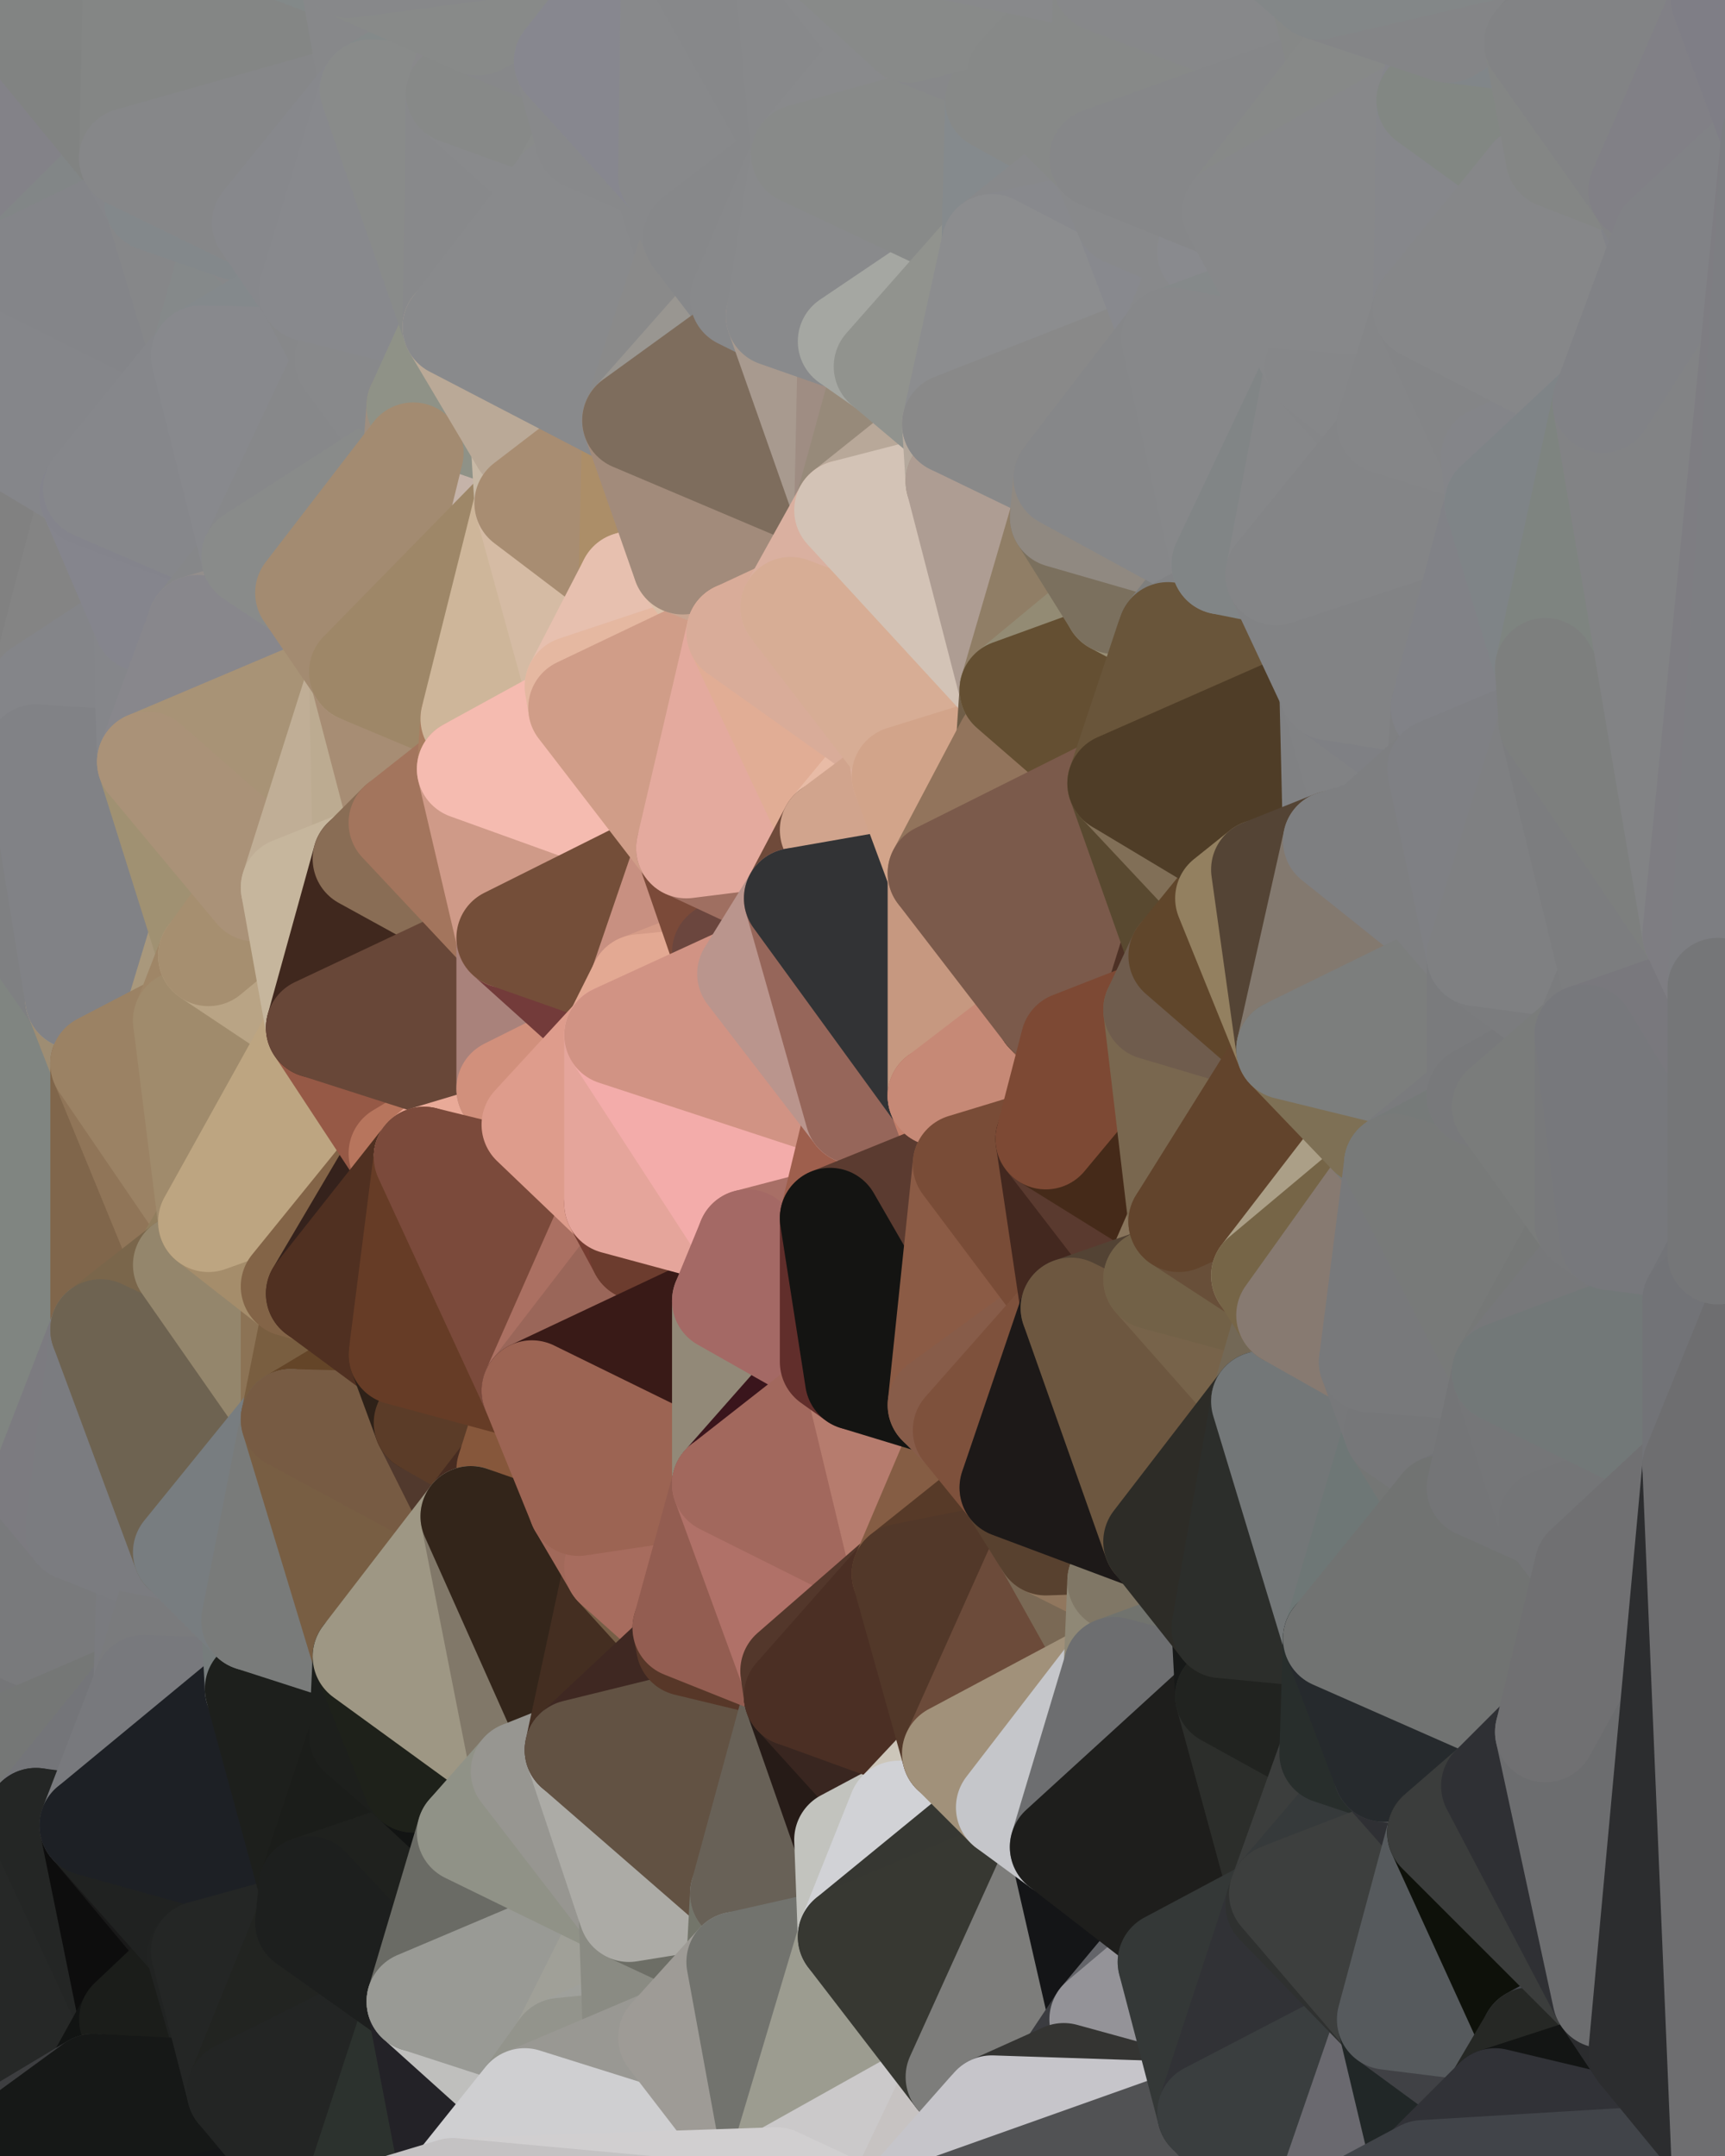 <?xml version="1.0" standalone="yes"?>
<svg width="480" height="600" xmlns="http://www.w3.org/2000/svg" version="1.1" ><polygon points="-34,148 -34,518 -18,222" fill="rgba(127, 127, 129, 1)" stroke="rgba(127, 127, 129, 1)" stroke-width="28" stroke-linejoin="round"/>
		<polygon points="-34,518 -18,444 -18,222" fill="rgba(119, 121, 120, 1)" stroke="rgba(119, 121, 120, 1)" stroke-width="28" stroke-linejoin="round"/>
		<polygon points="-19,204 -34,148 -18,222" fill="rgba(127, 127, 127, 1)" stroke="rgba(127, 127, 127, 1)" stroke-width="28" stroke-linejoin="round"/>
		<polygon points="-34,518 -19,500 -18,444" fill="rgba(112, 116, 115, 1)" stroke="rgba(112, 116, 115, 1)" stroke-width="28" stroke-linejoin="round"/>
		<polygon points="-4,118 -34,148 -3,130" fill="rgba(129, 129, 127, 1)" stroke="rgba(129, 129, 127, 1)" stroke-width="28" stroke-linejoin="round"/>
		<polygon points="-3,574 -34,518 0,599" fill="rgba(37, 37, 35, 1)" stroke="rgba(37, 37, 35, 1)" stroke-width="28" stroke-linejoin="round"/>
		<polygon points="-18,444 -19,500 -4,488" fill="rgba(114, 116, 115, 1)" stroke="rgba(114, 116, 115, 1)" stroke-width="28" stroke-linejoin="round"/>
		<polygon points="-34,148 -4,118 6,74" fill="rgba(130, 130, 130, 1)" stroke="rgba(130, 130, 130, 1)" stroke-width="28" stroke-linejoin="round"/>
		<polygon points="0,0 -34,148 6,74" fill="rgba(126, 128, 125, 1)" stroke="rgba(126, 128, 125, 1)" stroke-width="28" stroke-linejoin="round"/>
		<polygon points="-3,574 0,599 6,592" fill="rgba(36, 38, 37, 1)" stroke="rgba(36, 38, 37, 1)" stroke-width="28" stroke-linejoin="round"/>
		<polygon points="-4,488 -19,500 10,506" fill="rgba(113, 115, 112, 1)" stroke="rgba(113, 115, 112, 1)" stroke-width="28" stroke-linejoin="round"/>
		<polygon points="-19,204 -18,222 10,210" fill="rgba(129, 131, 128, 1)" stroke="rgba(129, 131, 128, 1)" stroke-width="28" stroke-linejoin="round"/>
		<polygon points="-19,204 10,210 11,192" fill="rgba(126, 128, 127, 1)" stroke="rgba(126, 128, 127, 1)" stroke-width="28" stroke-linejoin="round"/>
		<polygon points="-34,148 -19,204 11,192" fill="rgba(129, 129, 129, 1)" stroke="rgba(129, 129, 129, 1)" stroke-width="28" stroke-linejoin="round"/>
		<polygon points="-19,500 -34,518 10,506" fill="rgba(113, 115, 110, 1)" stroke="rgba(113, 115, 110, 1)" stroke-width="28" stroke-linejoin="round"/>
		<polygon points="11,414 -18,444 21,426" fill="rgba(121, 120, 125, 1)" stroke="rgba(121, 120, 125, 1)" stroke-width="28" stroke-linejoin="round"/>
		<polygon points="-3,574 6,592 26,580" fill="rgba(47, 48, 50, 1)" stroke="rgba(47, 48, 50, 1)" stroke-width="28" stroke-linejoin="round"/>
		<polygon points="-3,130 25,138 26,136" fill="rgba(133, 132, 137, 1)" stroke="rgba(133, 132, 137, 1)" stroke-width="28" stroke-linejoin="round"/>
		<polygon points="21,278 28,370 28,296" fill="rgba(162, 145, 119, 1)" stroke="rgba(162, 145, 119, 1)" stroke-width="28" stroke-linejoin="round"/>
		<polygon points="-18,444 11,414 28,370" fill="rgba(121, 122, 126, 1)" stroke="rgba(121, 122, 126, 1)" stroke-width="28" stroke-linejoin="round"/>
		<polygon points="21,278 -18,444 28,370" fill="rgba(124, 124, 126, 1)" stroke="rgba(124, 124, 126, 1)" stroke-width="28" stroke-linejoin="round"/>
		<polygon points="-4,118 -3,130 26,136" fill="rgba(131, 132, 137, 1)" stroke="rgba(131, 132, 137, 1)" stroke-width="28" stroke-linejoin="round"/>
		<polygon points="-3,130 11,192 25,138" fill="rgba(131, 130, 135, 1)" stroke="rgba(131, 130, 135, 1)" stroke-width="28" stroke-linejoin="round"/>
		<polygon points="-18,222 -18,444 21,278" fill="rgba(128, 133, 129, 1)" stroke="rgba(128, 133, 129, 1)" stroke-width="28" stroke-linejoin="round"/>
		<polygon points="-3,130 -34,148 11,192" fill="rgba(129, 129, 129, 1)" stroke="rgba(129, 129, 129, 1)" stroke-width="28" stroke-linejoin="round"/>
		<polygon points="-34,518 -3,574 10,506" fill="rgba(32, 34, 33, 1)" stroke="rgba(32, 34, 33, 1)" stroke-width="28" stroke-linejoin="round"/>
		<polygon points="0,0 6,74 36,44" fill="rgba(131, 130, 136, 1)" stroke="rgba(131, 130, 136, 1)" stroke-width="28" stroke-linejoin="round"/>
		<polygon points="-3,574 26,580 36,562" fill="rgba(53, 55, 54, 1)" stroke="rgba(53, 55, 54, 1)" stroke-width="28" stroke-linejoin="round"/>
		<polygon points="-18,444 -4,488 40,469" fill="rgba(117, 118, 120, 1)" stroke="rgba(117, 118, 120, 1)" stroke-width="28" stroke-linejoin="round"/>
		<polygon points="21,426 -18,444 40,469" fill="rgba(121, 122, 124, 1)" stroke="rgba(121, 122, 124, 1)" stroke-width="28" stroke-linejoin="round"/>
		<polygon points="25,138 11,192 40,173" fill="rgba(132, 132, 132, 1)" stroke="rgba(132, 132, 132, 1)" stroke-width="28" stroke-linejoin="round"/>
		<polygon points="36,44 6,74 43,56" fill="rgba(130, 134, 135, 1)" stroke="rgba(130, 134, 135, 1)" stroke-width="28" stroke-linejoin="round"/>
		<polygon points="11,192 10,210 41,212" fill="rgba(131, 130, 136, 1)" stroke="rgba(131, 130, 136, 1)" stroke-width="28" stroke-linejoin="round"/>
		<polygon points="21,426 40,469 41,434" fill="rgba(121, 122, 124, 1)" stroke="rgba(121, 122, 124, 1)" stroke-width="28" stroke-linejoin="round"/>
		<polygon points="-4,488 10,506 40,469" fill="rgba(117, 119, 118, 1)" stroke="rgba(117, 119, 118, 1)" stroke-width="28" stroke-linejoin="round"/>
		<polygon points="10,506 25,508 40,469" fill="rgba(116, 117, 121, 1)" stroke="rgba(116, 117, 121, 1)" stroke-width="28" stroke-linejoin="round"/>
		<polygon points="0,0 36,44 37,0" fill="rgba(129, 131, 130, 1)" stroke="rgba(129, 131, 130, 1)" stroke-width="28" stroke-linejoin="round"/>
		<polygon points="10,506 -3,574 36,562" fill="rgba(38, 40, 39, 1)" stroke="rgba(38, 40, 39, 1)" stroke-width="28" stroke-linejoin="round"/>
		<polygon points="25,508 10,506 36,562" fill="rgba(36, 38, 37, 1)" stroke="rgba(36, 38, 37, 1)" stroke-width="28" stroke-linejoin="round"/>
		<polygon points="10,210 -18,222 21,278" fill="rgba(127, 128, 130, 1)" stroke="rgba(127, 128, 130, 1)" stroke-width="28" stroke-linejoin="round"/>
		<polygon points="21,278 28,296 51,284" fill="rgba(158, 141, 115, 1)" stroke="rgba(158, 141, 115, 1)" stroke-width="28" stroke-linejoin="round"/>
		<polygon points="40,173 11,192 41,212" fill="rgba(132, 133, 137, 1)" stroke="rgba(132, 133, 137, 1)" stroke-width="28" stroke-linejoin="round"/>
		<polygon points="6,74 -4,118 56,99" fill="rgba(133, 134, 138, 1)" stroke="rgba(133, 134, 138, 1)" stroke-width="28" stroke-linejoin="round"/>
		<polygon points="-4,118 26,136 56,99" fill="rgba(133, 134, 138, 1)" stroke="rgba(133, 134, 138, 1)" stroke-width="28" stroke-linejoin="round"/>
		<polygon points="25,508 36,562 55,544" fill="rgba(13, 13, 13, 1)" stroke="rgba(13, 13, 13, 1)" stroke-width="28" stroke-linejoin="round"/>
		<polygon points="28,296 28,370 51,352" fill="rgba(128, 102, 75, 1)" stroke="rgba(128, 102, 75, 1)" stroke-width="28" stroke-linejoin="round"/>
		<polygon points="41,212 21,278 58,266" fill="rgba(160, 152, 149, 1)" stroke="rgba(160, 152, 149, 1)" stroke-width="28" stroke-linejoin="round"/>
		<polygon points="21,278 51,284 58,266" fill="rgba(169, 152, 124, 1)" stroke="rgba(169, 152, 124, 1)" stroke-width="28" stroke-linejoin="round"/>
		<polygon points="28,296 51,352 58,340" fill="rgba(144, 117, 88, 1)" stroke="rgba(144, 117, 88, 1)" stroke-width="28" stroke-linejoin="round"/>
		<polygon points="43,56 6,74 56,99" fill="rgba(132, 133, 137, 1)" stroke="rgba(132, 133, 137, 1)" stroke-width="28" stroke-linejoin="round"/>
		<polygon points="25,508 55,544 56,543" fill="rgba(25, 25, 25, 1)" stroke="rgba(25, 25, 25, 1)" stroke-width="28" stroke-linejoin="round"/>
		<polygon points="10,210 21,278 41,212" fill="rgba(129, 130, 134, 1)" stroke="rgba(129, 130, 134, 1)" stroke-width="28" stroke-linejoin="round"/>
		<polygon points="36,562 26,580 66,582" fill="rgba(18, 20, 19, 1)" stroke="rgba(18, 20, 19, 1)" stroke-width="28" stroke-linejoin="round"/>
		<polygon points="40,173 41,212 55,174" fill="rgba(133, 134, 138, 1)" stroke="rgba(133, 134, 138, 1)" stroke-width="28" stroke-linejoin="round"/>
		<polygon points="41,434 40,469 51,432" fill="rgba(122, 123, 127, 1)" stroke="rgba(122, 123, 127, 1)" stroke-width="28" stroke-linejoin="round"/>
		<polygon points="21,426 41,434 51,432" fill="rgba(123, 124, 128, 1)" stroke="rgba(123, 124, 128, 1)" stroke-width="28" stroke-linejoin="round"/>
		<polygon points="51,432 40,469 70,451" fill="rgba(122, 123, 125, 1)" stroke="rgba(122, 123, 125, 1)" stroke-width="28" stroke-linejoin="round"/>
		<polygon points="40,173 55,174 70,155" fill="rgba(134, 135, 137, 1)" stroke="rgba(134, 135, 137, 1)" stroke-width="28" stroke-linejoin="round"/>
		<polygon points="25,138 40,173 70,155" fill="rgba(133, 133, 141, 1)" stroke="rgba(133, 133, 141, 1)" stroke-width="28" stroke-linejoin="round"/>
		<polygon points="43,56 56,99 66,64" fill="rgba(134, 135, 137, 1)" stroke="rgba(134, 135, 137, 1)" stroke-width="28" stroke-linejoin="round"/>
		<polygon points="41,212 58,266 71,248" fill="rgba(160, 145, 114, 1)" stroke="rgba(160, 145, 114, 1)" stroke-width="28" stroke-linejoin="round"/>
		<polygon points="26,136 25,138 70,155" fill="rgba(132, 132, 140, 1)" stroke="rgba(132, 132, 140, 1)" stroke-width="28" stroke-linejoin="round"/>
		<polygon points="0,0 37,0 67,-29" fill="rgba(130, 132, 131, 1)" stroke="rgba(130, 132, 131, 1)" stroke-width="28" stroke-linejoin="round"/>
		<polygon points="11,414 21,426 28,370" fill="rgba(124, 123, 128, 1)" stroke="rgba(124, 123, 128, 1)" stroke-width="28" stroke-linejoin="round"/>
		<polygon points="70,451 40,469 71,470" fill="rgba(122, 123, 125, 1)" stroke="rgba(122, 123, 125, 1)" stroke-width="28" stroke-linejoin="round"/>
		<polygon points="55,544 36,562 66,582" fill="rgba(27, 29, 26, 1)" stroke="rgba(27, 29, 26, 1)" stroke-width="28" stroke-linejoin="round"/>
		<polygon points="51,284 28,296 58,340" fill="rgba(155, 130, 100, 1)" stroke="rgba(155, 130, 100, 1)" stroke-width="28" stroke-linejoin="round"/>
		<polygon points="28,370 21,426 51,432" fill="rgba(123, 124, 128, 1)" stroke="rgba(123, 124, 128, 1)" stroke-width="28" stroke-linejoin="round"/>
		<polygon points="58,340 51,352 81,358" fill="rgba(145, 126, 94, 1)" stroke="rgba(145, 126, 94, 1)" stroke-width="28" stroke-linejoin="round"/>
		<polygon points="51,352 28,370 81,395" fill="rgba(122, 102, 75, 1)" stroke="rgba(122, 102, 75, 1)" stroke-width="28" stroke-linejoin="round"/>
		<polygon points="28,370 51,432 81,395" fill="rgba(110, 99, 81, 1)" stroke="rgba(110, 99, 81, 1)" stroke-width="28" stroke-linejoin="round"/>
		<polygon points="56,99 26,136 70,155" fill="rgba(134, 135, 139, 1)" stroke="rgba(134, 135, 139, 1)" stroke-width="28" stroke-linejoin="round"/>
		<polygon points="56,543 85,535 86,525" fill="rgba(31, 33, 30, 1)" stroke="rgba(31, 33, 30, 1)" stroke-width="28" stroke-linejoin="round"/>
		<polygon points="66,64 56,99 86,81" fill="rgba(133, 137, 138, 1)" stroke="rgba(133, 137, 138, 1)" stroke-width="28" stroke-linejoin="round"/>
		<polygon points="73,62 66,64 86,81" fill="rgba(135, 136, 138, 1)" stroke="rgba(135, 136, 138, 1)" stroke-width="28" stroke-linejoin="round"/>
		<polygon points="70,155 55,174 85,165" fill="rgba(134, 135, 137, 1)" stroke="rgba(134, 135, 137, 1)" stroke-width="28" stroke-linejoin="round"/>
		<polygon points="40,469 25,508 71,470" fill="rgba(120, 121, 125, 1)" stroke="rgba(120, 121, 125, 1)" stroke-width="28" stroke-linejoin="round"/>
		<polygon points="58,266 51,284 88,286" fill="rgba(159, 134, 103, 1)" stroke="rgba(159, 134, 103, 1)" stroke-width="28" stroke-linejoin="round"/>
		<polygon points="25,508 56,543 86,525" fill="rgba(32, 34, 33, 1)" stroke="rgba(32, 34, 33, 1)" stroke-width="28" stroke-linejoin="round"/>
		<polygon points="71,470 25,508 86,525" fill="rgba(29, 32, 37, 1)" stroke="rgba(29, 32, 37, 1)" stroke-width="28" stroke-linejoin="round"/>
		<polygon points="51,352 81,395 81,358" fill="rgba(148, 134, 108, 1)" stroke="rgba(148, 134, 108, 1)" stroke-width="28" stroke-linejoin="round"/>
		<polygon points="36,44 43,56 73,62" fill="rgba(133, 134, 138, 1)" stroke="rgba(133, 134, 138, 1)" stroke-width="28" stroke-linejoin="round"/>
		<polygon points="43,56 66,64 73,62" fill="rgba(131, 136, 139, 1)" stroke="rgba(131, 136, 139, 1)" stroke-width="28" stroke-linejoin="round"/>
		<polygon points="56,543 55,544 66,582" fill="rgba(33, 35, 34, 1)" stroke="rgba(33, 35, 34, 1)" stroke-width="28" stroke-linejoin="round"/>
		<polygon points="6,592 0,599 26,580" fill="rgba(61, 62, 64, 1)" stroke="rgba(61, 62, 64, 1)" stroke-width="28" stroke-linejoin="round"/>
		<polygon points="86,81 56,99 96,100" fill="rgba(132, 137, 140, 1)" stroke="rgba(132, 137, 140, 1)" stroke-width="28" stroke-linejoin="round"/>
		<polygon points="67,-29 37,0 97,-9" fill="rgba(132, 133, 135, 1)" stroke="rgba(132, 133, 135, 1)" stroke-width="28" stroke-linejoin="round"/>
		<polygon points="66,582 0,599 96,618" fill="rgba(21, 22, 24, 1)" stroke="rgba(21, 22, 24, 1)" stroke-width="28" stroke-linejoin="round"/>
		<polygon points="81,358 81,395 88,360" fill="rgba(140, 115, 85, 1)" stroke="rgba(140, 115, 85, 1)" stroke-width="28" stroke-linejoin="round"/>
		<polygon points="51,284 58,340 88,286" fill="rgba(160, 139, 108, 1)" stroke="rgba(160, 139, 108, 1)" stroke-width="28" stroke-linejoin="round"/>
		<polygon points="81,247 58,266 88,286" fill="rgba(185, 164, 133, 1)" stroke="rgba(185, 164, 133, 1)" stroke-width="28" stroke-linejoin="round"/>
		<polygon points="71,248 58,266 81,247" fill="rgba(166, 143, 112, 1)" stroke="rgba(166, 143, 112, 1)" stroke-width="28" stroke-linejoin="round"/>
		<polygon points="26,580 0,599 66,582" fill="rgba(22, 24, 23, 1)" stroke="rgba(22, 24, 23, 1)" stroke-width="28" stroke-linejoin="round"/>
		<polygon points="85,165 55,174 100,187" fill="rgba(147, 142, 139, 1)" stroke="rgba(147, 142, 139, 1)" stroke-width="28" stroke-linejoin="round"/>
		<polygon points="70,451 71,470 101,461" fill="rgba(118, 124, 124, 1)" stroke="rgba(118, 124, 124, 1)" stroke-width="28" stroke-linejoin="round"/>
		<polygon points="56,543 66,582 85,535" fill="rgba(36, 38, 37, 1)" stroke="rgba(36, 38, 37, 1)" stroke-width="28" stroke-linejoin="round"/>
		<polygon points="97,-9 37,0 103,25" fill="rgba(131, 137, 137, 1)" stroke="rgba(131, 137, 137, 1)" stroke-width="28" stroke-linejoin="round"/>
		<polygon points="37,0 36,44 103,25" fill="rgba(132, 134, 133, 1)" stroke="rgba(132, 134, 133, 1)" stroke-width="28" stroke-linejoin="round"/>
		<polygon points="36,44 73,62 103,25" fill="rgba(134, 135, 137, 1)" stroke="rgba(134, 135, 137, 1)" stroke-width="28" stroke-linejoin="round"/>
		<polygon points="71,470 100,483 101,461" fill="rgba(111, 116, 119, 1)" stroke="rgba(111, 116, 119, 1)" stroke-width="28" stroke-linejoin="round"/>
		<polygon points="71,470 86,525 100,483" fill="rgba(29, 31, 28, 1)" stroke="rgba(29, 31, 28, 1)" stroke-width="28" stroke-linejoin="round"/>
		<polygon points="55,174 41,212 100,187" fill="rgba(136, 135, 140, 1)" stroke="rgba(136, 135, 140, 1)" stroke-width="28" stroke-linejoin="round"/>
		<polygon points="41,212 81,247 100,187" fill="rgba(168, 147, 118, 1)" stroke="rgba(168, 147, 118, 1)" stroke-width="28" stroke-linejoin="round"/>
		<polygon points="56,99 70,155 96,100" fill="rgba(136, 137, 141, 1)" stroke="rgba(136, 137, 141, 1)" stroke-width="28" stroke-linejoin="round"/>
		<polygon points="41,212 71,248 81,247" fill="rgba(170, 146, 120, 1)" stroke="rgba(170, 146, 120, 1)" stroke-width="28" stroke-linejoin="round"/>
		<polygon points="51,432 70,451 81,395" fill="rgba(120, 125, 128, 1)" stroke="rgba(120, 125, 128, 1)" stroke-width="28" stroke-linejoin="round"/>
		<polygon points="58,340 81,358 111,321" fill="rgba(165, 141, 107, 1)" stroke="rgba(165, 141, 107, 1)" stroke-width="28" stroke-linejoin="round"/>
		<polygon points="88,286 58,340 111,321" fill="rgba(189, 165, 129, 1)" stroke="rgba(189, 165, 129, 1)" stroke-width="28" stroke-linejoin="round"/>
		<polygon points="88,360 81,395 111,377" fill="rgba(121, 94, 64, 1)" stroke="rgba(121, 94, 64, 1)" stroke-width="28" stroke-linejoin="round"/>
		<polygon points="100,187 81,247 101,239" fill="rgba(192, 174, 150, 1)" stroke="rgba(192, 174, 150, 1)" stroke-width="28" stroke-linejoin="round"/>
		<polygon points="96,100 70,155 115,126" fill="rgba(135, 136, 138, 1)" stroke="rgba(135, 136, 138, 1)" stroke-width="28" stroke-linejoin="round"/>
		<polygon points="81,358 88,360 111,321" fill="rgba(131, 100, 71, 1)" stroke="rgba(131, 100, 71, 1)" stroke-width="28" stroke-linejoin="round"/>
		<polygon points="100,187 101,239 111,229" fill="rgba(188, 171, 145, 1)" stroke="rgba(188, 171, 145, 1)" stroke-width="28" stroke-linejoin="round"/>
		<polygon points="96,100 115,126 116,113" fill="rgba(136, 137, 139, 1)" stroke="rgba(136, 137, 139, 1)" stroke-width="28" stroke-linejoin="round"/>
		<polygon points="85,535 66,582 116,557" fill="rgba(34, 36, 33, 1)" stroke="rgba(34, 36, 33, 1)" stroke-width="28" stroke-linejoin="round"/>
		<polygon points="100,483 86,525 115,496" fill="rgba(27, 29, 26, 1)" stroke="rgba(27, 29, 26, 1)" stroke-width="28" stroke-linejoin="round"/>
		<polygon points="111,377 81,395 118,396" fill="rgba(100, 69, 40, 1)" stroke="rgba(100, 69, 40, 1)" stroke-width="28" stroke-linejoin="round"/>
		<polygon points="70,155 85,165 115,126" fill="rgba(137, 139, 138, 1)" stroke="rgba(137, 139, 138, 1)" stroke-width="28" stroke-linejoin="round"/>
		<polygon points="81,247 88,286 101,239" fill="rgba(198, 182, 157, 1)" stroke="rgba(198, 182, 157, 1)" stroke-width="28" stroke-linejoin="round"/>
		<polygon points="86,81 96,100 126,91" fill="rgba(135, 136, 138, 1)" stroke="rgba(135, 136, 138, 1)" stroke-width="28" stroke-linejoin="round"/>
		<polygon points="96,100 116,113 126,91" fill="rgba(136, 137, 139, 1)" stroke="rgba(136, 137, 139, 1)" stroke-width="28" stroke-linejoin="round"/>
		<polygon points="81,395 70,451 101,461" fill="rgba(121, 123, 122, 1)" stroke="rgba(121, 123, 122, 1)" stroke-width="28" stroke-linejoin="round"/>
		<polygon points="100,187 130,214 131,200" fill="rgba(170, 144, 111, 1)" stroke="rgba(170, 144, 111, 1)" stroke-width="28" stroke-linejoin="round"/>
		<polygon points="81,395 101,461 131,422" fill="rgba(120, 94, 67, 1)" stroke="rgba(120, 94, 67, 1)" stroke-width="28" stroke-linejoin="round"/>
		<polygon points="118,396 81,395 131,422" fill="rgba(119, 91, 67, 1)" stroke="rgba(119, 91, 67, 1)" stroke-width="28" stroke-linejoin="round"/>
		<polygon points="115,496 86,525 130,510" fill="rgba(27, 29, 26, 1)" stroke="rgba(27, 29, 26, 1)" stroke-width="28" stroke-linejoin="round"/>
		<polygon points="100,187 111,229 130,214" fill="rgba(167, 141, 116, 1)" stroke="rgba(167, 141, 116, 1)" stroke-width="28" stroke-linejoin="round"/>
		<polygon points="66,582 96,618 116,557" fill="rgba(35, 37, 36, 1)" stroke="rgba(35, 37, 36, 1)" stroke-width="28" stroke-linejoin="round"/>
		<polygon points="97,-9 103,25 133,7" fill="rgba(135, 136, 138, 1)" stroke="rgba(135, 136, 138, 1)" stroke-width="28" stroke-linejoin="round"/>
		<polygon points="103,25 127,26 133,7" fill="rgba(132, 138, 138, 1)" stroke="rgba(132, 138, 138, 1)" stroke-width="28" stroke-linejoin="round"/>
		<polygon points="86,525 116,557 130,510" fill="rgba(31, 33, 30, 1)" stroke="rgba(31, 33, 30, 1)" stroke-width="28" stroke-linejoin="round"/>
		<polygon points="116,557 96,618 126,609" fill="rgba(44, 50, 46, 1)" stroke="rgba(44, 50, 46, 1)" stroke-width="28" stroke-linejoin="round"/>
		<polygon points="111,321 88,360 118,322" fill="rgba(53, 34, 28, 1)" stroke="rgba(53, 34, 28, 1)" stroke-width="28" stroke-linejoin="round"/>
		<polygon points="86,525 85,535 116,557" fill="rgba(29, 31, 30, 1)" stroke="rgba(29, 31, 30, 1)" stroke-width="28" stroke-linejoin="round"/>
		<polygon points="73,62 86,81 103,25" fill="rgba(135, 136, 140, 1)" stroke="rgba(135, 136, 140, 1)" stroke-width="28" stroke-linejoin="round"/>
		<polygon points="118,396 131,422 141,409" fill="rgba(81, 57, 45, 1)" stroke="rgba(81, 57, 45, 1)" stroke-width="28" stroke-linejoin="round"/>
		<polygon points="88,286 111,321 141,303" fill="rgba(150, 89, 70, 1)" stroke="rgba(150, 89, 70, 1)" stroke-width="28" stroke-linejoin="round"/>
		<polygon points="111,321 118,322 141,303" fill="rgba(183, 117, 93, 1)" stroke="rgba(183, 117, 93, 1)" stroke-width="28" stroke-linejoin="round"/>
		<polygon points="101,239 88,286 141,261" fill="rgba(64, 40, 30, 1)" stroke="rgba(64, 40, 30, 1)" stroke-width="28" stroke-linejoin="round"/>
		<polygon points="111,229 101,239 141,261" fill="rgba(137, 109, 85, 1)" stroke="rgba(137, 109, 85, 1)" stroke-width="28" stroke-linejoin="round"/>
		<polygon points="88,360 111,377 118,322" fill="rgba(80, 48, 33, 1)" stroke="rgba(80, 48, 33, 1)" stroke-width="28" stroke-linejoin="round"/>
		<polygon points="115,496 130,510 145,493" fill="rgba(18, 20, 19, 1)" stroke="rgba(18, 20, 19, 1)" stroke-width="28" stroke-linejoin="round"/>
		<polygon points="116,113 115,126 145,123" fill="rgba(158, 142, 127, 1)" stroke="rgba(158, 142, 127, 1)" stroke-width="28" stroke-linejoin="round"/>
		<polygon points="101,461 100,483 115,496" fill="rgba(29, 31, 28, 1)" stroke="rgba(29, 31, 28, 1)" stroke-width="28" stroke-linejoin="round"/>
		<polygon points="145,123 115,126 146,140" fill="rgba(196, 187, 172, 1)" stroke="rgba(196, 187, 172, 1)" stroke-width="28" stroke-linejoin="round"/>
		<polygon points="116,557 126,609 146,584" fill="rgba(35, 34, 39, 1)" stroke="rgba(35, 34, 39, 1)" stroke-width="28" stroke-linejoin="round"/>
		<polygon points="103,25 86,81 126,91" fill="rgba(136, 137, 141, 1)" stroke="rgba(136, 137, 141, 1)" stroke-width="28" stroke-linejoin="round"/>
		<polygon points="141,303 118,322 148,313" fill="rgba(232, 165, 146, 1)" stroke="rgba(232, 165, 146, 1)" stroke-width="28" stroke-linejoin="round"/>
		<polygon points="111,377 118,396 148,387" fill="rgba(46, 33, 24, 1)" stroke="rgba(46, 33, 24, 1)" stroke-width="28" stroke-linejoin="round"/>
		<polygon points="118,396 141,409 148,387" fill="rgba(91, 60, 40, 1)" stroke="rgba(91, 60, 40, 1)" stroke-width="28" stroke-linejoin="round"/>
		<polygon points="115,126 100,187 146,140" fill="rgba(197, 179, 169, 1)" stroke="rgba(197, 179, 169, 1)" stroke-width="28" stroke-linejoin="round"/>
		<polygon points="101,461 115,496 145,493" fill="rgba(30, 33, 26, 1)" stroke="rgba(30, 33, 26, 1)" stroke-width="28" stroke-linejoin="round"/>
		<polygon points="126,91 116,113 145,123" fill="rgba(143, 146, 135, 1)" stroke="rgba(143, 146, 135, 1)" stroke-width="28" stroke-linejoin="round"/>
		<polygon points="141,261 88,286 141,303" fill="rgba(104, 71, 56, 1)" stroke="rgba(104, 71, 56, 1)" stroke-width="28" stroke-linejoin="round"/>
		<polygon points="103,25 126,91 127,26" fill="rgba(137, 139, 138, 1)" stroke="rgba(137, 139, 138, 1)" stroke-width="28" stroke-linejoin="round"/>
		<polygon points="85,165 100,187 115,126" fill="rgba(163, 139, 113, 1)" stroke="rgba(163, 139, 113, 1)" stroke-width="28" stroke-linejoin="round"/>
		<polygon points="116,557 146,584 156,570" fill="rgba(191, 191, 189, 1)" stroke="rgba(191, 191, 189, 1)" stroke-width="28" stroke-linejoin="round"/>
		<polygon points="127,26 126,91 156,52" fill="rgba(136, 137, 139, 1)" stroke="rgba(136, 137, 139, 1)" stroke-width="28" stroke-linejoin="round"/>
		<polygon points="133,7 127,26 157,17" fill="rgba(137, 137, 139, 1)" stroke="rgba(137, 137, 139, 1)" stroke-width="28" stroke-linejoin="round"/>
		<polygon points="100,187 131,200 146,140" fill="rgba(158, 135, 104, 1)" stroke="rgba(158, 135, 104, 1)" stroke-width="28" stroke-linejoin="round"/>
		<polygon points="130,214 111,229 141,261" fill="rgba(163, 117, 93, 1)" stroke="rgba(163, 117, 93, 1)" stroke-width="28" stroke-linejoin="round"/>
		<polygon points="141,409 131,422 161,419" fill="rgba(71, 44, 33, 1)" stroke="rgba(71, 44, 33, 1)" stroke-width="28" stroke-linejoin="round"/>
		<polygon points="160,191 131,200 161,197" fill="rgba(158, 104, 76, 1)" stroke="rgba(158, 104, 76, 1)" stroke-width="28" stroke-linejoin="round"/>
		<polygon points="127,26 156,52 163,39" fill="rgba(137, 138, 140, 1)" stroke="rgba(137, 138, 140, 1)" stroke-width="28" stroke-linejoin="round"/>
		<polygon points="157,17 127,26 163,39" fill="rgba(135, 137, 136, 1)" stroke="rgba(135, 137, 136, 1)" stroke-width="28" stroke-linejoin="round"/>
		<polygon points="131,200 130,214 161,197" fill="rgba(169, 125, 96, 1)" stroke="rgba(169, 125, 96, 1)" stroke-width="28" stroke-linejoin="round"/>
		<polygon points="146,140 131,200 160,191" fill="rgba(206, 182, 154, 1)" stroke="rgba(206, 182, 154, 1)" stroke-width="28" stroke-linejoin="round"/>
		<polygon points="148,313 118,322 171,335" fill="rgba(233, 170, 152, 1)" stroke="rgba(233, 170, 152, 1)" stroke-width="28" stroke-linejoin="round"/>
		<polygon points="161,419 131,422 171,436" fill="rgba(91, 59, 44, 1)" stroke="rgba(91, 59, 44, 1)" stroke-width="28" stroke-linejoin="round"/>
		<polygon points="141,261 141,303 171,288" fill="rgba(169, 130, 123, 1)" stroke="rgba(169, 130, 123, 1)" stroke-width="28" stroke-linejoin="round"/>
		<polygon points="141,303 148,313 171,288" fill="rgba(209, 144, 124, 1)" stroke="rgba(209, 144, 124, 1)" stroke-width="28" stroke-linejoin="round"/>
		<polygon points="148,387 141,409 161,419" fill="rgba(134, 87, 59, 1)" stroke="rgba(134, 87, 59, 1)" stroke-width="28" stroke-linejoin="round"/>
		<polygon points="118,322 111,377 148,387" fill="rgba(102, 60, 38, 1)" stroke="rgba(102, 60, 38, 1)" stroke-width="28" stroke-linejoin="round"/>
		<polygon points="131,422 101,461 145,493" fill="rgba(158, 151, 132, 1)" stroke="rgba(158, 151, 132, 1)" stroke-width="28" stroke-linejoin="round"/>
		<polygon points="130,510 116,557 175,532" fill="rgba(106, 107, 101, 1)" stroke="rgba(106, 107, 101, 1)" stroke-width="28" stroke-linejoin="round"/>
		<polygon points="146,140 160,191 175,162" fill="rgba(213, 187, 164, 1)" stroke="rgba(213, 187, 164, 1)" stroke-width="28" stroke-linejoin="round"/>
		<polygon points="118,322 148,387 171,335" fill="rgba(123, 74, 59, 1)" stroke="rgba(123, 74, 59, 1)" stroke-width="28" stroke-linejoin="round"/>
		<polygon points="131,422 145,493 160,487" fill="rgba(129, 120, 105, 1)" stroke="rgba(129, 120, 105, 1)" stroke-width="28" stroke-linejoin="round"/>
		<polygon points="116,557 156,570 175,532" fill="rgba(153, 154, 149, 1)" stroke="rgba(153, 154, 149, 1)" stroke-width="28" stroke-linejoin="round"/>
		<polygon points="131,422 160,487 171,436" fill="rgba(51, 37, 26, 1)" stroke="rgba(51, 37, 26, 1)" stroke-width="28" stroke-linejoin="round"/>
		<polygon points="171,335 148,387 178,348" fill="rgba(171, 112, 98, 1)" stroke="rgba(171, 112, 98, 1)" stroke-width="28" stroke-linejoin="round"/>
		<polygon points="141,261 171,288 178,274" fill="rgba(115, 59, 58, 1)" stroke="rgba(115, 59, 58, 1)" stroke-width="28" stroke-linejoin="round"/>
		<polygon points="145,123 146,140 176,117" fill="rgba(200, 185, 166, 1)" stroke="rgba(200, 185, 166, 1)" stroke-width="28" stroke-linejoin="round"/>
		<polygon points="126,91 145,123 176,117" fill="rgba(186, 169, 151, 1)" stroke="rgba(186, 169, 151, 1)" stroke-width="28" stroke-linejoin="round"/>
		<polygon points="175,532 156,570 176,561" fill="rgba(160, 160, 152, 1)" stroke="rgba(160, 160, 152, 1)" stroke-width="28" stroke-linejoin="round"/>
		<polygon points="145,493 130,510 175,532" fill="rgba(144, 146, 135, 1)" stroke="rgba(144, 146, 135, 1)" stroke-width="28" stroke-linejoin="round"/>
		<polygon points="160,487 145,493 175,532" fill="rgba(151, 150, 145, 1)" stroke="rgba(151, 150, 145, 1)" stroke-width="28" stroke-linejoin="round"/>
		<polygon points="163,39 156,52 186,49" fill="rgba(137, 139, 138, 1)" stroke="rgba(137, 139, 138, 1)" stroke-width="28" stroke-linejoin="round"/>
		<polygon points="133,7 157,17 187,-21" fill="rgba(135, 136, 138, 1)" stroke="rgba(135, 136, 138, 1)" stroke-width="28" stroke-linejoin="round"/>
		<polygon points="176,561 156,570 186,567" fill="rgba(159, 160, 155, 1)" stroke="rgba(159, 160, 155, 1)" stroke-width="28" stroke-linejoin="round"/>
		<polygon points="171,436 160,487 191,458" fill="rgba(68, 46, 33, 1)" stroke="rgba(68, 46, 33, 1)" stroke-width="28" stroke-linejoin="round"/>
		<polygon points="190,453 171,436 191,458" fill="rgba(118, 94, 70, 1)" stroke="rgba(118, 94, 70, 1)" stroke-width="28" stroke-linejoin="round"/>
		<polygon points="130,214 141,261 191,236" fill="rgba(207, 154, 136, 1)" stroke="rgba(207, 154, 136, 1)" stroke-width="28" stroke-linejoin="round"/>
		<polygon points="161,197 130,214 191,236" fill="rgba(245, 187, 176, 1)" stroke="rgba(245, 187, 176, 1)" stroke-width="28" stroke-linejoin="round"/>
		<polygon points="146,140 175,162 176,117" fill="rgba(168, 141, 114, 1)" stroke="rgba(168, 141, 114, 1)" stroke-width="28" stroke-linejoin="round"/>
		<polygon points="156,52 176,117 193,66" fill="rgba(136, 137, 139, 1)" stroke="rgba(136, 137, 139, 1)" stroke-width="28" stroke-linejoin="round"/>
		<polygon points="186,49 156,52 193,66" fill="rgba(136, 137, 139, 1)" stroke="rgba(136, 137, 139, 1)" stroke-width="28" stroke-linejoin="round"/>
		<polygon points="141,261 178,274 191,236" fill="rgba(116, 78, 57, 1)" stroke="rgba(116, 78, 57, 1)" stroke-width="28" stroke-linejoin="round"/>
		<polygon points="176,117 175,162 190,157" fill="rgba(172, 142, 104, 1)" stroke="rgba(172, 142, 104, 1)" stroke-width="28" stroke-linejoin="round"/>
		<polygon points="97,-9 133,7 187,-21" fill="rgba(136, 138, 137, 1)" stroke="rgba(136, 138, 137, 1)" stroke-width="28" stroke-linejoin="round"/>
		<polygon points="156,52 126,91 176,117" fill="rgba(137, 138, 140, 1)" stroke="rgba(137, 138, 140, 1)" stroke-width="28" stroke-linejoin="round"/>
		<polygon points="171,288 148,313 171,335" fill="rgba(222, 156, 140, 1)" stroke="rgba(222, 156, 140, 1)" stroke-width="28" stroke-linejoin="round"/>
		<polygon points="191,236 178,274 201,265" fill="rgba(200, 144, 129, 1)" stroke="rgba(200, 144, 129, 1)" stroke-width="28" stroke-linejoin="round"/>
		<polygon points="161,419 171,436 201,413" fill="rgba(161, 105, 90, 1)" stroke="rgba(161, 105, 90, 1)" stroke-width="28" stroke-linejoin="round"/>
		<polygon points="156,570 146,584 186,567" fill="rgba(147, 148, 140, 1)" stroke="rgba(147, 148, 140, 1)" stroke-width="28" stroke-linejoin="round"/>
		<polygon points="190,157 175,162 205,176" fill="rgba(212, 175, 156, 1)" stroke="rgba(212, 175, 156, 1)" stroke-width="28" stroke-linejoin="round"/>
		<polygon points="175,532 176,561 205,546" fill="rgba(138, 139, 131, 1)" stroke="rgba(138, 139, 131, 1)" stroke-width="28" stroke-linejoin="round"/>
		<polygon points="176,561 186,567 205,546" fill="rgba(138, 139, 131, 1)" stroke="rgba(138, 139, 131, 1)" stroke-width="28" stroke-linejoin="round"/>
		<polygon points="178,348 148,387 201,362" fill="rgba(154, 102, 89, 1)" stroke="rgba(154, 102, 89, 1)" stroke-width="28" stroke-linejoin="round"/>
		<polygon points="193,66 176,117 206,83" fill="rgba(138, 138, 138, 1)" stroke="rgba(138, 138, 138, 1)" stroke-width="28" stroke-linejoin="round"/>
		<polygon points="175,162 160,191 205,176" fill="rgba(231, 192, 175, 1)" stroke="rgba(231, 192, 175, 1)" stroke-width="28" stroke-linejoin="round"/>
		<polygon points="201,265 178,274 208,271" fill="rgba(213, 155, 135, 1)" stroke="rgba(213, 155, 135, 1)" stroke-width="28" stroke-linejoin="round"/>
		<polygon points="171,335 178,348 208,345" fill="rgba(117, 60, 49, 1)" stroke="rgba(117, 60, 49, 1)" stroke-width="28" stroke-linejoin="round"/>
		<polygon points="178,348 201,362 208,345" fill="rgba(108, 60, 46, 1)" stroke="rgba(108, 60, 46, 1)" stroke-width="28" stroke-linejoin="round"/>
		<polygon points="175,532 205,546 206,527" fill="rgba(109, 110, 102, 1)" stroke="rgba(109, 110, 102, 1)" stroke-width="28" stroke-linejoin="round"/>
		<polygon points="160,191 161,197 205,176" fill="rgba(229, 184, 161, 1)" stroke="rgba(229, 184, 161, 1)" stroke-width="28" stroke-linejoin="round"/>
		<polygon points="148,387 201,413 201,362" fill="rgba(57, 26, 23, 1)" stroke="rgba(57, 26, 23, 1)" stroke-width="28" stroke-linejoin="round"/>
		<polygon points="171,436 190,453 201,413" fill="rgba(167, 108, 94, 1)" stroke="rgba(167, 108, 94, 1)" stroke-width="28" stroke-linejoin="round"/>
		<polygon points="148,387 161,419 201,413" fill="rgba(156, 100, 83, 1)" stroke="rgba(156, 100, 83, 1)" stroke-width="28" stroke-linejoin="round"/>
		<polygon points="157,17 163,39 186,49" fill="rgba(136, 137, 139, 1)" stroke="rgba(136, 137, 139, 1)" stroke-width="28" stroke-linejoin="round"/>
		<polygon points="186,567 146,584 216,606" fill="rgba(153, 152, 147, 1)" stroke="rgba(153, 152, 147, 1)" stroke-width="28" stroke-linejoin="round"/>
		<polygon points="146,584 126,609 216,606" fill="rgba(207, 207, 209, 1)" stroke="rgba(207, 207, 209, 1)" stroke-width="28" stroke-linejoin="round"/>
		<polygon points="178,274 171,288 208,271" fill="rgba(227, 169, 147, 1)" stroke="rgba(227, 169, 147, 1)" stroke-width="28" stroke-linejoin="round"/>
		<polygon points="160,487 175,532 206,527" fill="rgba(172, 171, 166, 1)" stroke="rgba(172, 171, 166, 1)" stroke-width="28" stroke-linejoin="round"/>
		<polygon points="220,465 191,458 221,472" fill="rgba(83, 54, 40, 1)" stroke="rgba(83, 54, 40, 1)" stroke-width="28" stroke-linejoin="round"/>
		<polygon points="191,236 201,265 221,250" fill="rgba(123, 74, 57, 1)" stroke="rgba(123, 74, 57, 1)" stroke-width="28" stroke-linejoin="round"/>
		<polygon points="67,-29 97,-9 187,-21" fill="rgba(135, 136, 138, 1)" stroke="rgba(135, 136, 138, 1)" stroke-width="28" stroke-linejoin="round"/>
		<polygon points="186,49 193,66 223,43" fill="rgba(136, 137, 139, 1)" stroke="rgba(136, 137, 139, 1)" stroke-width="28" stroke-linejoin="round"/>
		<polygon points="191,458 160,487 221,472" fill="rgba(63, 40, 34, 1)" stroke="rgba(63, 40, 34, 1)" stroke-width="28" stroke-linejoin="round"/>
		<polygon points="160,487 206,527 221,472" fill="rgba(98, 82, 67, 1)" stroke="rgba(98, 82, 67, 1)" stroke-width="28" stroke-linejoin="round"/>
		<polygon points="201,265 208,271 221,250" fill="rgba(107, 70, 62, 1)" stroke="rgba(107, 70, 62, 1)" stroke-width="28" stroke-linejoin="round"/>
		<polygon points="190,453 191,458 220,465" fill="rgba(87, 55, 40, 1)" stroke="rgba(87, 55, 40, 1)" stroke-width="28" stroke-linejoin="round"/>
		<polygon points="190,157 205,176 220,169" fill="rgba(218, 192, 169, 1)" stroke="rgba(218, 192, 169, 1)" stroke-width="28" stroke-linejoin="round"/>
		<polygon points="206,83 176,117 216,88" fill="rgba(153, 150, 145, 1)" stroke="rgba(153, 150, 145, 1)" stroke-width="28" stroke-linejoin="round"/>
		<polygon points="161,197 191,236 205,176" fill="rgba(208, 157, 136, 1)" stroke="rgba(208, 157, 136, 1)" stroke-width="28" stroke-linejoin="round"/>
		<polygon points="157,17 186,49 187,-21" fill="rgba(135, 135, 143, 1)" stroke="rgba(135, 135, 143, 1)" stroke-width="28" stroke-linejoin="round"/>
		<polygon points="191,236 221,250 231,231" fill="rgba(159, 111, 97, 1)" stroke="rgba(159, 111, 97, 1)" stroke-width="28" stroke-linejoin="round"/>
		<polygon points="201,362 201,413 231,379" fill="rgba(146, 137, 120, 1)" stroke="rgba(146, 137, 120, 1)" stroke-width="28" stroke-linejoin="round"/>
		<polygon points="171,288 171,335 208,345" fill="rgba(229, 165, 155, 1)" stroke="rgba(229, 165, 155, 1)" stroke-width="28" stroke-linejoin="round"/>
		<polygon points="190,157 220,169 235,142" fill="rgba(201, 166, 146, 1)" stroke="rgba(201, 166, 146, 1)" stroke-width="28" stroke-linejoin="round"/>
		<polygon points="206,527 205,546 236,539" fill="rgba(115, 117, 106, 1)" stroke="rgba(115, 117, 106, 1)" stroke-width="28" stroke-linejoin="round"/>
		<polygon points="176,117 190,157 235,142" fill="rgba(162, 139, 123, 1)" stroke="rgba(162, 139, 123, 1)" stroke-width="28" stroke-linejoin="round"/>
		<polygon points="187,-21 186,49 223,43" fill="rgba(136, 137, 139, 1)" stroke="rgba(136, 137, 139, 1)" stroke-width="28" stroke-linejoin="round"/>
		<polygon points="193,66 206,83 223,43" fill="rgba(135, 136, 138, 1)" stroke="rgba(135, 136, 138, 1)" stroke-width="28" stroke-linejoin="round"/>
		<polygon points="231,379 201,413 238,384" fill="rgba(58, 21, 28, 1)" stroke="rgba(58, 21, 28, 1)" stroke-width="28" stroke-linejoin="round"/>
		<polygon points="208,345 231,339 238,310" fill="rgba(126, 61, 55, 1)" stroke="rgba(126, 61, 55, 1)" stroke-width="28" stroke-linejoin="round"/>
		<polygon points="171,288 208,345 238,310" fill="rgba(243, 172, 170, 1)" stroke="rgba(243, 172, 170, 1)" stroke-width="28" stroke-linejoin="round"/>
		<polygon points="208,271 171,288 238,310" fill="rgba(209, 147, 132, 1)" stroke="rgba(209, 147, 132, 1)" stroke-width="28" stroke-linejoin="round"/>
		<polygon points="235,512 206,527 236,539" fill="rgba(139, 138, 133, 1)" stroke="rgba(139, 138, 133, 1)" stroke-width="28" stroke-linejoin="round"/>
		<polygon points="216,88 176,117 235,142" fill="rgba(126, 109, 93, 1)" stroke="rgba(126, 109, 93, 1)" stroke-width="28" stroke-linejoin="round"/>
		<polygon points="221,472 206,527 235,512" fill="rgba(104, 97, 87, 1)" stroke="rgba(104, 97, 87, 1)" stroke-width="28" stroke-linejoin="round"/>
		<polygon points="205,176 191,236 231,231" fill="rgba(228, 170, 158, 1)" stroke="rgba(228, 170, 158, 1)" stroke-width="28" stroke-linejoin="round"/>
		<polygon points="208,345 231,379 231,339" fill="rgba(168, 111, 102, 1)" stroke="rgba(168, 111, 102, 1)" stroke-width="28" stroke-linejoin="round"/>
		<polygon points="208,345 201,362 231,379" fill="rgba(164, 105, 101, 1)" stroke="rgba(164, 105, 101, 1)" stroke-width="28" stroke-linejoin="round"/>
		<polygon points="217,-24 187,-21 223,43" fill="rgba(135, 136, 138, 1)" stroke="rgba(135, 136, 138, 1)" stroke-width="28" stroke-linejoin="round"/>
		<polygon points="206,83 216,88 223,43" fill="rgba(136, 137, 139, 1)" stroke="rgba(136, 137, 139, 1)" stroke-width="28" stroke-linejoin="round"/>
		<polygon points="201,413 190,453 220,465" fill="rgba(147, 93, 81, 1)" stroke="rgba(147, 93, 81, 1)" stroke-width="28" stroke-linejoin="round"/>
		<polygon points="216,88 235,142 236,95" fill="rgba(168, 154, 143, 1)" stroke="rgba(168, 154, 143, 1)" stroke-width="28" stroke-linejoin="round"/>
		<polygon points="205,546 186,567 216,606" fill="rgba(158, 155, 150, 1)" stroke="rgba(158, 155, 150, 1)" stroke-width="28" stroke-linejoin="round"/>
		<polygon points="217,-24 223,43 247,14" fill="rgba(136, 137, 139, 1)" stroke="rgba(136, 137, 139, 1)" stroke-width="28" stroke-linejoin="round"/>
		<polygon points="205,176 231,231 250,208" fill="rgba(225, 173, 149, 1)" stroke="rgba(225, 173, 149, 1)" stroke-width="28" stroke-linejoin="round"/>
		<polygon points="250,208 231,231 251,216" fill="rgba(232, 187, 166, 1)" stroke="rgba(232, 187, 166, 1)" stroke-width="28" stroke-linejoin="round"/>
		<polygon points="201,413 220,465 251,438" fill="rgba(176, 113, 104, 1)" stroke="rgba(176, 113, 104, 1)" stroke-width="28" stroke-linejoin="round"/>
		<polygon points="220,169 205,176 250,208" fill="rgba(217, 172, 153, 1)" stroke="rgba(217, 172, 153, 1)" stroke-width="28" stroke-linejoin="round"/>
		<polygon points="236,95 235,142 246,102" fill="rgba(159, 141, 131, 1)" stroke="rgba(159, 141, 131, 1)" stroke-width="28" stroke-linejoin="round"/>
		<polygon points="217,-24 247,14 253,9" fill="rgba(137, 138, 140, 1)" stroke="rgba(137, 138, 140, 1)" stroke-width="28" stroke-linejoin="round"/>
		<polygon points="221,472 235,512 250,504" fill="rgba(38, 27, 23, 1)" stroke="rgba(38, 27, 23, 1)" stroke-width="28" stroke-linejoin="round"/>
		<polygon points="231,231 221,250 261,243" fill="rgba(111, 74, 58, 1)" stroke="rgba(111, 74, 58, 1)" stroke-width="28" stroke-linejoin="round"/>
		<polygon points="251,216 231,231 261,243" fill="rgba(209, 164, 141, 1)" stroke="rgba(209, 164, 141, 1)" stroke-width="28" stroke-linejoin="round"/>
		<polygon points="238,384 201,413 251,438" fill="rgba(162, 104, 93, 1)" stroke="rgba(162, 104, 93, 1)" stroke-width="28" stroke-linejoin="round"/>
		<polygon points="205,546 216,606 236,539" fill="rgba(114, 115, 110, 1)" stroke="rgba(114, 115, 110, 1)" stroke-width="28" stroke-linejoin="round"/>
		<polygon points="223,43 216,88 236,95" fill="rgba(137, 138, 140, 1)" stroke="rgba(137, 138, 140, 1)" stroke-width="28" stroke-linejoin="round"/>
		<polygon points="246,102 235,142 265,118" fill="rgba(151, 138, 122, 1)" stroke="rgba(151, 138, 122, 1)" stroke-width="28" stroke-linejoin="round"/>
		<polygon points="221,472 250,504 265,488" fill="rgba(57, 38, 32, 1)" stroke="rgba(57, 38, 32, 1)" stroke-width="28" stroke-linejoin="round"/>
		<polygon points="236,539 216,606 266,578" fill="rgba(156, 156, 144, 1)" stroke="rgba(156, 156, 144, 1)" stroke-width="28" stroke-linejoin="round"/>
		<polygon points="265,118 235,142 266,134" fill="rgba(184, 168, 153, 1)" stroke="rgba(184, 168, 153, 1)" stroke-width="28" stroke-linejoin="round"/>
		<polygon points="261,391 251,438 268,398" fill="rgba(166, 115, 96, 1)" stroke="rgba(166, 115, 96, 1)" stroke-width="28" stroke-linejoin="round"/>
		<polygon points="238,310 231,339 268,324" fill="rgba(158, 95, 77, 1)" stroke="rgba(158, 95, 77, 1)" stroke-width="28" stroke-linejoin="round"/>
		<polygon points="261,305 238,310 268,324" fill="rgba(234, 162, 148, 1)" stroke="rgba(234, 162, 148, 1)" stroke-width="28" stroke-linejoin="round"/>
		<polygon points="216,606 246,620 266,578" fill="rgba(203, 201, 202, 1)" stroke="rgba(203, 201, 202, 1)" stroke-width="28" stroke-linejoin="round"/>
		<polygon points="238,384 251,438 261,391" fill="rgba(182, 124, 110, 1)" stroke="rgba(182, 124, 110, 1)" stroke-width="28" stroke-linejoin="round"/>
		<polygon points="220,465 221,472 251,438" fill="rgba(83, 55, 43, 1)" stroke="rgba(83, 55, 43, 1)" stroke-width="28" stroke-linejoin="round"/>
		<polygon points="235,512 236,539 250,504" fill="rgba(194, 195, 190, 1)" stroke="rgba(194, 195, 190, 1)" stroke-width="28" stroke-linejoin="round"/>
		<polygon points="221,250 208,271 238,310" fill="rgba(186, 149, 141, 1)" stroke="rgba(186, 149, 141, 1)" stroke-width="28" stroke-linejoin="round"/>
		<polygon points="223,43 236,95 276,68" fill="rgba(137, 138, 140, 1)" stroke="rgba(137, 138, 140, 1)" stroke-width="28" stroke-linejoin="round"/>
		<polygon points="251,438 221,472 265,488" fill="rgba(75, 47, 36, 1)" stroke="rgba(75, 47, 36, 1)" stroke-width="28" stroke-linejoin="round"/>
		<polygon points="221,250 238,310 261,305" fill="rgba(150, 102, 90, 1)" stroke="rgba(150, 102, 90, 1)" stroke-width="28" stroke-linejoin="round"/>
		<polygon points="253,9 247,14 277,28" fill="rgba(135, 136, 138, 1)" stroke="rgba(135, 136, 138, 1)" stroke-width="28" stroke-linejoin="round"/>
		<polygon points="236,95 246,102 276,68" fill="rgba(165, 167, 162, 1)" stroke="rgba(165, 167, 162, 1)" stroke-width="28" stroke-linejoin="round"/>
		<polygon points="231,339 231,379 238,384" fill="rgba(97, 46, 43, 1)" stroke="rgba(97, 46, 43, 1)" stroke-width="28" stroke-linejoin="round"/>
		<polygon points="250,208 251,216 280,207" fill="rgba(218, 175, 156, 1)" stroke="rgba(218, 175, 156, 1)" stroke-width="28" stroke-linejoin="round"/>
		<polygon points="265,488 250,504 280,503" fill="rgba(204, 198, 186, 1)" stroke="rgba(204, 198, 186, 1)" stroke-width="28" stroke-linejoin="round"/>
		<polygon points="247,14 223,43 277,28" fill="rgba(137, 138, 140, 1)" stroke="rgba(137, 138, 140, 1)" stroke-width="28" stroke-linejoin="round"/>
		<polygon points="266,578 246,620 276,586" fill="rgba(199, 195, 194, 1)" stroke="rgba(199, 195, 194, 1)" stroke-width="28" stroke-linejoin="round"/>
		<polygon points="261,243 221,250 261,305" fill="rgba(50, 51, 53, 1)" stroke="rgba(50, 51, 53, 1)" stroke-width="28" stroke-linejoin="round"/>
		<polygon points="250,208 280,207 281,192" fill="rgba(193, 159, 134, 1)" stroke="rgba(193, 159, 134, 1)" stroke-width="28" stroke-linejoin="round"/>
		<polygon points="268,398 251,438 281,414" fill="rgba(133, 93, 68, 1)" stroke="rgba(133, 93, 68, 1)" stroke-width="28" stroke-linejoin="round"/>
		<polygon points="253,9 277,28 283,21" fill="rgba(139, 137, 138, 1)" stroke="rgba(139, 137, 138, 1)" stroke-width="28" stroke-linejoin="round"/>
		<polygon points="235,142 220,169 281,192" fill="rgba(218, 176, 160, 1)" stroke="rgba(218, 176, 160, 1)" stroke-width="28" stroke-linejoin="round"/>
		<polygon points="220,169 250,208 281,192" fill="rgba(215, 173, 149, 1)" stroke="rgba(215, 173, 149, 1)" stroke-width="28" stroke-linejoin="round"/>
		<polygon points="251,216 261,243 280,207" fill="rgba(210, 164, 138, 1)" stroke="rgba(210, 164, 138, 1)" stroke-width="28" stroke-linejoin="round"/>
		<polygon points="223,43 276,68 277,28" fill="rgba(136, 138, 137, 1)" stroke="rgba(136, 138, 137, 1)" stroke-width="28" stroke-linejoin="round"/>
		<polygon points="261,243 261,305 291,282" fill="rgba(198, 152, 128, 1)" stroke="rgba(198, 152, 128, 1)" stroke-width="28" stroke-linejoin="round"/>
		<polygon points="261,305 268,324 291,317" fill="rgba(195, 127, 106, 1)" stroke="rgba(195, 127, 106, 1)" stroke-width="28" stroke-linejoin="round"/>
		<polygon points="281,414 251,438 291,430" fill="rgba(87, 58, 40, 1)" stroke="rgba(87, 58, 40, 1)" stroke-width="28" stroke-linejoin="round"/>
		<polygon points="266,134 235,142 281,192" fill="rgba(211, 195, 182, 1)" stroke="rgba(211, 195, 182, 1)" stroke-width="28" stroke-linejoin="round"/>
		<polygon points="231,339 261,391 268,324" fill="rgba(91, 59, 48, 1)" stroke="rgba(91, 59, 48, 1)" stroke-width="28" stroke-linejoin="round"/>
		<polygon points="231,339 238,384 261,391" fill="rgba(20, 20, 18, 1)" stroke="rgba(20, 20, 18, 1)" stroke-width="28" stroke-linejoin="round"/>
		<polygon points="246,102 265,118 276,68" fill="rgba(145, 147, 142, 1)" stroke="rgba(145, 147, 142, 1)" stroke-width="28" stroke-linejoin="round"/>
		<polygon points="265,118 266,134 296,133" fill="rgba(181, 169, 157, 1)" stroke="rgba(181, 169, 157, 1)" stroke-width="28" stroke-linejoin="round"/>
		<polygon points="266,134 295,144 296,133" fill="rgba(162, 145, 125, 1)" stroke="rgba(162, 145, 125, 1)" stroke-width="28" stroke-linejoin="round"/>
		<polygon points="266,578 276,586 296,577" fill="rgba(150, 149, 145, 1)" stroke="rgba(150, 149, 145, 1)" stroke-width="28" stroke-linejoin="round"/>
		<polygon points="250,504 236,539 280,503" fill="rgba(209, 210, 214, 1)" stroke="rgba(209, 210, 214, 1)" stroke-width="28" stroke-linejoin="round"/>
		<polygon points="268,324 261,391 298,364" fill="rgba(139, 91, 69, 1)" stroke="rgba(139, 91, 69, 1)" stroke-width="28" stroke-linejoin="round"/>
		<polygon points="261,391 268,398 298,364" fill="rgba(135, 92, 73, 1)" stroke="rgba(135, 92, 73, 1)" stroke-width="28" stroke-linejoin="round"/>
		<polygon points="261,305 291,317 298,290" fill="rgba(172, 111, 92, 1)" stroke="rgba(172, 111, 92, 1)" stroke-width="28" stroke-linejoin="round"/>
		<polygon points="291,282 261,305 298,290" fill="rgba(198, 137, 118, 1)" stroke="rgba(198, 137, 118, 1)" stroke-width="28" stroke-linejoin="round"/>
		<polygon points="280,503 236,539 295,514" fill="rgba(54, 55, 50, 1)" stroke="rgba(54, 55, 50, 1)" stroke-width="28" stroke-linejoin="round"/>
		<polygon points="266,134 281,192 295,144" fill="rgba(174, 157, 147, 1)" stroke="rgba(174, 157, 147, 1)" stroke-width="28" stroke-linejoin="round"/>
		<polygon points="266,578 296,577 306,562" fill="rgba(116, 117, 111, 1)" stroke="rgba(116, 117, 111, 1)" stroke-width="28" stroke-linejoin="round"/>
		<polygon points="277,28 276,68 306,44" fill="rgba(133, 138, 141, 1)" stroke="rgba(133, 138, 141, 1)" stroke-width="28" stroke-linejoin="round"/>
		<polygon points="253,9 283,21 307,-5" fill="rgba(135, 136, 138, 1)" stroke="rgba(135, 136, 138, 1)" stroke-width="28" stroke-linejoin="round"/>
		<polygon points="283,21 277,28 306,44" fill="rgba(135, 137, 136, 1)" stroke="rgba(135, 137, 136, 1)" stroke-width="28" stroke-linejoin="round"/>
		<polygon points="236,539 266,578 295,514" fill="rgba(55, 56, 50, 1)" stroke="rgba(55, 56, 50, 1)" stroke-width="28" stroke-linejoin="round"/>
		<polygon points="251,438 265,488 291,430" fill="rgba(82, 56, 41, 1)" stroke="rgba(82, 56, 41, 1)" stroke-width="28" stroke-linejoin="round"/>
		<polygon points="216,606 126,609 246,620" fill="rgba(209, 207, 208, 1)" stroke="rgba(209, 207, 208, 1)" stroke-width="28" stroke-linejoin="round"/>
		<polygon points="295,144 281,192 310,168" fill="rgba(144, 126, 102, 1)" stroke="rgba(144, 126, 102, 1)" stroke-width="28" stroke-linejoin="round"/>
		<polygon points="291,430 265,488 310,464" fill="rgba(108, 75, 58, 1)" stroke="rgba(108, 75, 58, 1)" stroke-width="28" stroke-linejoin="round"/>
		<polygon points="295,514 266,578 306,562" fill="rgba(125, 125, 123, 1)" stroke="rgba(125, 125, 123, 1)" stroke-width="28" stroke-linejoin="round"/>
		<polygon points="291,317 268,324 298,364" fill="rgba(121, 76, 55, 1)" stroke="rgba(121, 76, 55, 1)" stroke-width="28" stroke-linejoin="round"/>
		<polygon points="306,44 276,68 313,60" fill="rgba(136, 137, 139, 1)" stroke="rgba(136, 137, 139, 1)" stroke-width="28" stroke-linejoin="round"/>
		<polygon points="281,192 280,207 311,218" fill="rgba(112, 94, 72, 1)" stroke="rgba(112, 94, 72, 1)" stroke-width="28" stroke-linejoin="round"/>
		<polygon points="280,207 261,243 311,218" fill="rgba(146, 116, 92, 1)" stroke="rgba(146, 116, 92, 1)" stroke-width="28" stroke-linejoin="round"/>
		<polygon points="291,430 310,464 311,440" fill="rgba(122, 105, 85, 1)" stroke="rgba(122, 105, 85, 1)" stroke-width="28" stroke-linejoin="round"/>
		<polygon points="265,488 280,503 310,464" fill="rgba(161, 145, 122, 1)" stroke="rgba(161, 145, 122, 1)" stroke-width="28" stroke-linejoin="round"/>
		<polygon points="268,398 281,414 298,364" fill="rgba(126, 81, 60, 1)" stroke="rgba(126, 81, 60, 1)" stroke-width="28" stroke-linejoin="round"/>
		<polygon points="291,282 298,290 321,281" fill="rgba(156, 106, 83, 1)" stroke="rgba(156, 106, 83, 1)" stroke-width="28" stroke-linejoin="round"/>
		<polygon points="291,430 311,440 321,429" fill="rgba(145, 119, 94, 1)" stroke="rgba(145, 119, 94, 1)" stroke-width="28" stroke-linejoin="round"/>
		<polygon points="217,-24 253,9 307,-5" fill="rgba(136, 138, 137, 1)" stroke="rgba(136, 138, 137, 1)" stroke-width="28" stroke-linejoin="round"/>
		<polygon points="313,60 276,68 326,94" fill="rgba(136, 137, 141, 1)" stroke="rgba(136, 137, 141, 1)" stroke-width="28" stroke-linejoin="round"/>
		<polygon points="276,68 265,118 326,94" fill="rgba(140, 141, 143, 1)" stroke="rgba(140, 141, 143, 1)" stroke-width="28" stroke-linejoin="round"/>
		<polygon points="265,118 296,133 326,94" fill="rgba(137, 137, 137, 1)" stroke="rgba(137, 137, 137, 1)" stroke-width="28" stroke-linejoin="round"/>
		<polygon points="295,514 306,562 326,538" fill="rgba(20, 21, 23, 1)" stroke="rgba(20, 21, 23, 1)" stroke-width="28" stroke-linejoin="round"/>
		<polygon points="306,562 325,546 326,538" fill="rgba(99, 100, 105, 1)" stroke="rgba(99, 100, 105, 1)" stroke-width="28" stroke-linejoin="round"/>
		<polygon points="291,317 298,364 321,356" fill="rgba(67, 40, 31, 1)" stroke="rgba(67, 40, 31, 1)" stroke-width="28" stroke-linejoin="round"/>
		<polygon points="311,218 291,282 328,266" fill="rgba(65, 43, 29, 1)" stroke="rgba(65, 43, 29, 1)" stroke-width="28" stroke-linejoin="round"/>
		<polygon points="291,282 321,281 328,266" fill="rgba(77, 49, 37, 1)" stroke="rgba(77, 49, 37, 1)" stroke-width="28" stroke-linejoin="round"/>
		<polygon points="291,317 321,356 328,340" fill="rgba(90, 58, 47, 1)" stroke="rgba(90, 58, 47, 1)" stroke-width="28" stroke-linejoin="round"/>
		<polygon points="310,168 281,192 325,176" fill="rgba(147, 139, 116, 1)" stroke="rgba(147, 139, 116, 1)" stroke-width="28" stroke-linejoin="round"/>
		<polygon points="281,192 311,218 325,176" fill="rgba(100, 79, 50, 1)" stroke="rgba(100, 79, 50, 1)" stroke-width="28" stroke-linejoin="round"/>
		<polygon points="281,414 291,430 321,429" fill="rgba(88, 65, 47, 1)" stroke="rgba(88, 65, 47, 1)" stroke-width="28" stroke-linejoin="round"/>
		<polygon points="261,243 291,282 311,218" fill="rgba(123, 90, 75, 1)" stroke="rgba(123, 90, 75, 1)" stroke-width="28" stroke-linejoin="round"/>
		<polygon points="280,503 295,514 310,464" fill="rgba(197, 198, 202, 1)" stroke="rgba(197, 198, 202, 1)" stroke-width="28" stroke-linejoin="round"/>
		<polygon points="283,21 306,44 307,-5" fill="rgba(135, 137, 136, 1)" stroke="rgba(135, 137, 136, 1)" stroke-width="28" stroke-linejoin="round"/>
		<polygon points="306,562 296,577 336,588" fill="rgba(59, 60, 64, 1)" stroke="rgba(59, 60, 64, 1)" stroke-width="28" stroke-linejoin="round"/>
		<polygon points="313,60 326,94 336,70" fill="rgba(136, 137, 142, 1)" stroke="rgba(136, 137, 142, 1)" stroke-width="28" stroke-linejoin="round"/>
		<polygon points="310,168 325,176 340,157" fill="rgba(151, 141, 116, 1)" stroke="rgba(151, 141, 116, 1)" stroke-width="28" stroke-linejoin="round"/>
		<polygon points="311,440 310,464 340,453" fill="rgba(143, 136, 118, 1)" stroke="rgba(143, 136, 118, 1)" stroke-width="28" stroke-linejoin="round"/>
		<polygon points="311,218 328,266 341,250" fill="rgba(89, 73, 48, 1)" stroke="rgba(89, 73, 48, 1)" stroke-width="28" stroke-linejoin="round"/>
		<polygon points="295,144 310,168 340,157" fill="rgba(123, 112, 94, 1)" stroke="rgba(123, 112, 94, 1)" stroke-width="28" stroke-linejoin="round"/>
		<polygon points="321,429 311,440 340,453" fill="rgba(128, 119, 102, 1)" stroke="rgba(128, 119, 102, 1)" stroke-width="28" stroke-linejoin="round"/>
		<polygon points="306,44 313,60 343,59" fill="rgba(136, 137, 139, 1)" stroke="rgba(136, 137, 139, 1)" stroke-width="28" stroke-linejoin="round"/>
		<polygon points="313,60 336,70 343,59" fill="rgba(136, 137, 139, 1)" stroke="rgba(136, 137, 139, 1)" stroke-width="28" stroke-linejoin="round"/>
		<polygon points="340,453 310,464 341,472" fill="rgba(113, 115, 110, 1)" stroke="rgba(113, 115, 110, 1)" stroke-width="28" stroke-linejoin="round"/>
		<polygon points="310,464 295,514 341,472" fill="rgba(109, 110, 112, 1)" stroke="rgba(109, 110, 112, 1)" stroke-width="28" stroke-linejoin="round"/>
		<polygon points="296,133 295,144 340,157" fill="rgba(144, 137, 129, 1)" stroke="rgba(144, 137, 129, 1)" stroke-width="28" stroke-linejoin="round"/>
		<polygon points="325,546 306,562 336,588" fill="rgba(148, 147, 152, 1)" stroke="rgba(148, 147, 152, 1)" stroke-width="28" stroke-linejoin="round"/>
		<polygon points="321,281 291,317 328,340" fill="rgba(69, 42, 25, 1)" stroke="rgba(69, 42, 25, 1)" stroke-width="28" stroke-linejoin="round"/>
		<polygon points="298,290 291,317 321,281" fill="rgba(125, 73, 52, 1)" stroke="rgba(125, 73, 52, 1)" stroke-width="28" stroke-linejoin="round"/>
		<polygon points="298,364 281,414 321,429" fill="rgba(29, 25, 24, 1)" stroke="rgba(29, 25, 24, 1)" stroke-width="28" stroke-linejoin="round"/>
		<polygon points="328,340 321,356 351,355" fill="rgba(137, 117, 92, 1)" stroke="rgba(137, 117, 92, 1)" stroke-width="28" stroke-linejoin="round"/>
		<polygon points="321,356 298,364 351,390" fill="rgba(83, 67, 52, 1)" stroke="rgba(83, 67, 52, 1)" stroke-width="28" stroke-linejoin="round"/>
		<polygon points="298,364 321,429 351,390" fill="rgba(109, 87, 64, 1)" stroke="rgba(109, 87, 64, 1)" stroke-width="28" stroke-linejoin="round"/>
		<polygon points="217,-24 307,-5 337,-29" fill="rgba(136, 137, 139, 1)" stroke="rgba(136, 137, 139, 1)" stroke-width="28" stroke-linejoin="round"/>
		<polygon points="296,577 276,586 336,588" fill="rgba(52, 52, 50, 1)" stroke="rgba(52, 52, 50, 1)" stroke-width="28" stroke-linejoin="round"/>
		<polygon points="311,218 341,250 351,242" fill="rgba(129, 111, 87, 1)" stroke="rgba(129, 111, 87, 1)" stroke-width="28" stroke-linejoin="round"/>
		<polygon points="326,538 355,530 356,527" fill="rgba(62, 66, 69, 1)" stroke="rgba(62, 66, 69, 1)" stroke-width="28" stroke-linejoin="round"/>
		<polygon points="336,70 326,94 356,83" fill="rgba(136, 137, 139, 1)" stroke="rgba(136, 137, 139, 1)" stroke-width="28" stroke-linejoin="round"/>
		<polygon points="321,356 351,390 358,366" fill="rgba(119, 99, 74, 1)" stroke="rgba(119, 99, 74, 1)" stroke-width="28" stroke-linejoin="round"/>
		<polygon points="351,355 321,356 358,366" fill="rgba(114, 97, 71, 1)" stroke="rgba(114, 97, 71, 1)" stroke-width="28" stroke-linejoin="round"/>
		<polygon points="321,281 328,340 358,292" fill="rgba(121, 103, 79, 1)" stroke="rgba(121, 103, 79, 1)" stroke-width="28" stroke-linejoin="round"/>
		<polygon points="328,266 321,281 358,292" fill="rgba(111, 92, 77, 1)" stroke="rgba(111, 92, 77, 1)" stroke-width="28" stroke-linejoin="round"/>
		<polygon points="341,472 326,538 356,527" fill="rgba(60, 61, 63, 1)" stroke="rgba(60, 61, 63, 1)" stroke-width="28" stroke-linejoin="round"/>
		<polygon points="343,59 336,70 356,83" fill="rgba(137, 138, 142, 1)" stroke="rgba(137, 138, 142, 1)" stroke-width="28" stroke-linejoin="round"/>
		<polygon points="340,157 325,176 355,160" fill="rgba(127, 127, 125, 1)" stroke="rgba(127, 127, 125, 1)" stroke-width="28" stroke-linejoin="round"/>
		<polygon points="326,538 325,546 355,530" fill="rgba(88, 93, 97, 1)" stroke="rgba(88, 93, 97, 1)" stroke-width="28" stroke-linejoin="round"/>
		<polygon points="295,514 326,538 341,472" fill="rgba(30, 30, 28, 1)" stroke="rgba(30, 30, 28, 1)" stroke-width="28" stroke-linejoin="round"/>
		<polygon points="326,94 296,133 340,157" fill="rgba(134, 135, 137, 1)" stroke="rgba(134, 135, 137, 1)" stroke-width="28" stroke-linejoin="round"/>
		<polygon points="356,83 326,94 366,102" fill="rgba(133, 137, 138, 1)" stroke="rgba(133, 137, 138, 1)" stroke-width="28" stroke-linejoin="round"/>
		<polygon points="276,586 246,620 336,588" fill="rgba(198, 197, 202, 1)" stroke="rgba(198, 197, 202, 1)" stroke-width="28" stroke-linejoin="round"/>
		<polygon points="337,-29 307,-5 367,-3" fill="rgba(136, 136, 138, 1)" stroke="rgba(136, 136, 138, 1)" stroke-width="28" stroke-linejoin="round"/>
		<polygon points="126,609 96,618 246,620" fill="rgba(196, 194, 195, 1)" stroke="rgba(196, 194, 195, 1)" stroke-width="28" stroke-linejoin="round"/>
		<polygon points="340,453 341,472 371,456" fill="rgba(23, 25, 24, 1)" stroke="rgba(23, 25, 24, 1)" stroke-width="28" stroke-linejoin="round"/>
		<polygon points="341,472 356,527 370,488" fill="rgba(44, 46, 43, 1)" stroke="rgba(44, 46, 43, 1)" stroke-width="28" stroke-linejoin="round"/>
		<polygon points="355,160 325,176 370,192" fill="rgba(130, 131, 133, 1)" stroke="rgba(130, 131, 133, 1)" stroke-width="28" stroke-linejoin="round"/>
		<polygon points="325,176 311,218 370,192" fill="rgba(105, 85, 58, 1)" stroke="rgba(105, 85, 58, 1)" stroke-width="28" stroke-linejoin="round"/>
		<polygon points="336,588 246,620 366,620" fill="rgba(81, 82, 84, 1)" stroke="rgba(81, 82, 84, 1)" stroke-width="28" stroke-linejoin="round"/>
		<polygon points="341,250 328,266 358,292" fill="rgba(96, 70, 43, 1)" stroke="rgba(96, 70, 43, 1)" stroke-width="28" stroke-linejoin="round"/>
		<polygon points="307,-5 306,44 373,20" fill="rgba(135, 137, 136, 1)" stroke="rgba(135, 137, 136, 1)" stroke-width="28" stroke-linejoin="round"/>
		<polygon points="367,-3 307,-5 373,20" fill="rgba(135, 136, 138, 1)" stroke="rgba(135, 136, 138, 1)" stroke-width="28" stroke-linejoin="round"/>
		<polygon points="306,44 343,59 373,20" fill="rgba(134, 135, 137, 1)" stroke="rgba(134, 135, 137, 1)" stroke-width="28" stroke-linejoin="round"/>
		<polygon points="370,192 351,242 371,234" fill="rgba(125, 134, 131, 1)" stroke="rgba(125, 134, 131, 1)" stroke-width="28" stroke-linejoin="round"/>
		<polygon points="341,472 370,488 371,456" fill="rgba(33, 35, 32, 1)" stroke="rgba(33, 35, 32, 1)" stroke-width="28" stroke-linejoin="round"/>
		<polygon points="311,218 351,242 370,192" fill="rgba(79, 61, 39, 1)" stroke="rgba(79, 61, 39, 1)" stroke-width="28" stroke-linejoin="round"/>
		<polygon points="326,94 340,157 366,102" fill="rgba(135, 136, 138, 1)" stroke="rgba(135, 136, 138, 1)" stroke-width="28" stroke-linejoin="round"/>
		<polygon points="328,340 351,355 381,316" fill="rgba(104, 79, 57, 1)" stroke="rgba(104, 79, 57, 1)" stroke-width="28" stroke-linejoin="round"/>
		<polygon points="358,292 328,340 381,316" fill="rgba(98, 68, 44, 1)" stroke="rgba(98, 68, 44, 1)" stroke-width="28" stroke-linejoin="round"/>
		<polygon points="358,366 351,390 381,379" fill="rgba(115, 104, 86, 1)" stroke="rgba(115, 104, 86, 1)" stroke-width="28" stroke-linejoin="round"/>
		<polygon points="340,157 355,160 366,102" fill="rgba(129, 133, 134, 1)" stroke="rgba(129, 133, 134, 1)" stroke-width="28" stroke-linejoin="round"/>
		<polygon points="325,546 336,588 355,530" fill="rgba(52, 56, 55, 1)" stroke="rgba(52, 56, 55, 1)" stroke-width="28" stroke-linejoin="round"/>
		<polygon points="366,102 355,160 385,123" fill="rgba(134, 135, 137, 1)" stroke="rgba(134, 135, 137, 1)" stroke-width="28" stroke-linejoin="round"/>
		<polygon points="366,102 385,123 386,118" fill="rgba(133, 134, 136, 1)" stroke="rgba(133, 134, 136, 1)" stroke-width="28" stroke-linejoin="round"/>
		<polygon points="355,530 336,588 386,562" fill="rgba(49, 50, 54, 1)" stroke="rgba(49, 50, 54, 1)" stroke-width="28" stroke-linejoin="round"/>
		<polygon points="321,429 340,453 351,390" fill="rgba(45, 44, 39, 1)" stroke="rgba(45, 44, 39, 1)" stroke-width="28" stroke-linejoin="round"/>
		<polygon points="381,316 351,355 388,324" fill="rgba(171, 159, 135, 1)" stroke="rgba(171, 159, 135, 1)" stroke-width="28" stroke-linejoin="round"/>
		<polygon points="381,379 351,390 388,398" fill="rgba(120, 122, 119, 1)" stroke="rgba(120, 122, 119, 1)" stroke-width="28" stroke-linejoin="round"/>
		<polygon points="370,488 356,527 385,493" fill="rgba(60, 62, 61, 1)" stroke="rgba(60, 62, 61, 1)" stroke-width="28" stroke-linejoin="round"/>
		<polygon points="370,192 371,234 381,231" fill="rgba(128, 129, 131, 1)" stroke="rgba(128, 129, 131, 1)" stroke-width="28" stroke-linejoin="round"/>
		<polygon points="351,390 340,453 371,456" fill="rgba(44, 46, 43, 1)" stroke="rgba(44, 46, 43, 1)" stroke-width="28" stroke-linejoin="round"/>
		<polygon points="351,242 341,250 358,292" fill="rgba(147, 128, 96, 1)" stroke="rgba(147, 128, 96, 1)" stroke-width="28" stroke-linejoin="round"/>
		<polygon points="356,83 366,102 396,86" fill="rgba(135, 136, 138, 1)" stroke="rgba(135, 136, 138, 1)" stroke-width="28" stroke-linejoin="round"/>
		<polygon points="351,390 371,456 388,398" fill="rgba(115, 119, 120, 1)" stroke="rgba(115, 119, 120, 1)" stroke-width="28" stroke-linejoin="round"/>
		<polygon points="336,588 366,620 386,562" fill="rgba(58, 62, 63, 1)" stroke="rgba(58, 62, 63, 1)" stroke-width="28" stroke-linejoin="round"/>
		<polygon points="370,192 381,231 400,214" fill="rgba(129, 130, 132, 1)" stroke="rgba(129, 130, 132, 1)" stroke-width="28" stroke-linejoin="round"/>
		<polygon points="385,493 356,527 400,510" fill="rgba(54, 58, 59, 1)" stroke="rgba(54, 58, 59, 1)" stroke-width="28" stroke-linejoin="round"/>
		<polygon points="386,562 366,620 396,604" fill="rgba(106, 105, 111, 1)" stroke="rgba(106, 105, 111, 1)" stroke-width="28" stroke-linejoin="round"/>
		<polygon points="388,398 371,456 401,419" fill="rgba(110, 119, 118, 1)" stroke="rgba(110, 119, 118, 1)" stroke-width="28" stroke-linejoin="round"/>
		<polygon points="370,192 400,214 401,197" fill="rgba(127, 128, 132, 1)" stroke="rgba(127, 128, 132, 1)" stroke-width="28" stroke-linejoin="round"/>
		<polygon points="366,102 386,118 396,86" fill="rgba(134, 135, 137, 1)" stroke="rgba(134, 135, 137, 1)" stroke-width="28" stroke-linejoin="round"/>
		<polygon points="351,355 358,366 388,324" fill="rgba(118, 101, 71, 1)" stroke="rgba(118, 101, 71, 1)" stroke-width="28" stroke-linejoin="round"/>
		<polygon points="351,242 358,292 371,234" fill="rgba(84, 68, 53, 1)" stroke="rgba(84, 68, 53, 1)" stroke-width="28" stroke-linejoin="round"/>
		<polygon points="367,-3 373,20 403,9" fill="rgba(134, 136, 135, 1)" stroke="rgba(134, 136, 135, 1)" stroke-width="28" stroke-linejoin="round"/>
		<polygon points="373,20 397,28 403,9" fill="rgba(133, 134, 136, 1)" stroke="rgba(133, 134, 136, 1)" stroke-width="28" stroke-linejoin="round"/>
		<polygon points="373,20 343,59 397,28" fill="rgba(135, 137, 136, 1)" stroke="rgba(135, 137, 136, 1)" stroke-width="28" stroke-linejoin="round"/>
		<polygon points="358,366 381,379 388,324" fill="rgba(135, 122, 113, 1)" stroke="rgba(135, 122, 113, 1)" stroke-width="28" stroke-linejoin="round"/>
		<polygon points="356,527 355,530 386,562" fill="rgba(47, 49, 48, 1)" stroke="rgba(47, 49, 48, 1)" stroke-width="28" stroke-linejoin="round"/>
		<polygon points="371,456 370,488 385,493" fill="rgba(40, 46, 44, 1)" stroke="rgba(40, 46, 44, 1)" stroke-width="28" stroke-linejoin="round"/>
		<polygon points="371,234 358,292 411,266" fill="rgba(131, 121, 111, 1)" stroke="rgba(131, 121, 111, 1)" stroke-width="28" stroke-linejoin="round"/>
		<polygon points="381,231 371,234 411,266" fill="rgba(126, 127, 129, 1)" stroke="rgba(126, 127, 129, 1)" stroke-width="28" stroke-linejoin="round"/>
		<polygon points="381,316 388,324 411,305" fill="rgba(120, 122, 119, 1)" stroke="rgba(120, 122, 119, 1)" stroke-width="28" stroke-linejoin="round"/>
		<polygon points="388,398 401,419 411,414" fill="rgba(116, 118, 117, 1)" stroke="rgba(116, 118, 117, 1)" stroke-width="28" stroke-linejoin="round"/>
		<polygon points="356,527 386,562 400,510" fill="rgba(61, 63, 62, 1)" stroke="rgba(61, 63, 62, 1)" stroke-width="28" stroke-linejoin="round"/>
		<polygon points="343,59 356,83 397,28" fill="rgba(135, 136, 138, 1)" stroke="rgba(135, 136, 138, 1)" stroke-width="28" stroke-linejoin="round"/>
		<polygon points="356,83 396,86 397,28" fill="rgba(135, 136, 138, 1)" stroke="rgba(135, 136, 138, 1)" stroke-width="28" stroke-linejoin="round"/>
		<polygon points="386,118 385,123 415,127" fill="rgba(132, 133, 135, 1)" stroke="rgba(132, 133, 135, 1)" stroke-width="28" stroke-linejoin="round"/>
		<polygon points="385,493 400,510 415,497" fill="rgba(47, 48, 52, 1)" stroke="rgba(47, 48, 52, 1)" stroke-width="28" stroke-linejoin="round"/>
		<polygon points="415,127 385,123 416,140" fill="rgba(127, 132, 135, 1)" stroke="rgba(127, 132, 135, 1)" stroke-width="28" stroke-linejoin="round"/>
		<polygon points="386,562 396,604 416,584" fill="rgba(33, 39, 39, 1)" stroke="rgba(33, 39, 39, 1)" stroke-width="28" stroke-linejoin="round"/>
		<polygon points="358,292 381,316 411,305" fill="rgba(126, 112, 85, 1)" stroke="rgba(126, 112, 85, 1)" stroke-width="28" stroke-linejoin="round"/>
		<polygon points="381,379 388,398 418,382" fill="rgba(119, 120, 122, 1)" stroke="rgba(119, 120, 122, 1)" stroke-width="28" stroke-linejoin="round"/>
		<polygon points="388,398 411,414 418,382" fill="rgba(118, 119, 121, 1)" stroke="rgba(118, 119, 121, 1)" stroke-width="28" stroke-linejoin="round"/>
		<polygon points="355,160 370,192 416,140" fill="rgba(130, 131, 133, 1)" stroke="rgba(130, 131, 133, 1)" stroke-width="28" stroke-linejoin="round"/>
		<polygon points="370,192 401,197 416,140" fill="rgba(130, 131, 133, 1)" stroke="rgba(130, 131, 133, 1)" stroke-width="28" stroke-linejoin="round"/>
		<polygon points="385,123 355,160 416,140" fill="rgba(132, 133, 135, 1)" stroke="rgba(132, 133, 135, 1)" stroke-width="28" stroke-linejoin="round"/>
		<polygon points="358,292 411,305 411,266" fill="rgba(124, 126, 125, 1)" stroke="rgba(124, 126, 125, 1)" stroke-width="28" stroke-linejoin="round"/>
		<polygon points="386,562 416,584 426,567" fill="rgba(64, 65, 69, 1)" stroke="rgba(64, 65, 69, 1)" stroke-width="28" stroke-linejoin="round"/>
		<polygon points="411,305 388,324 418,308" fill="rgba(122, 123, 125, 1)" stroke="rgba(122, 123, 125, 1)" stroke-width="28" stroke-linejoin="round"/>
		<polygon points="397,28 396,86 426,49" fill="rgba(134, 135, 139, 1)" stroke="rgba(134, 135, 139, 1)" stroke-width="28" stroke-linejoin="round"/>
		<polygon points="396,86 386,118 415,127" fill="rgba(133, 134, 136, 1)" stroke="rgba(133, 134, 136, 1)" stroke-width="28" stroke-linejoin="round"/>
		<polygon points="403,9 397,28 427,12" fill="rgba(133, 134, 139, 1)" stroke="rgba(133, 134, 139, 1)" stroke-width="28" stroke-linejoin="round"/>
		<polygon points="401,197 400,214 431,201" fill="rgba(127, 128, 130, 1)" stroke="rgba(127, 128, 130, 1)" stroke-width="28" stroke-linejoin="round"/>
		<polygon points="430,186 401,197 431,201" fill="rgba(128, 129, 131, 1)" stroke="rgba(128, 129, 131, 1)" stroke-width="28" stroke-linejoin="round"/>
		<polygon points="385,493 415,497 430,482" fill="rgba(78, 79, 81, 1)" stroke="rgba(78, 79, 81, 1)" stroke-width="28" stroke-linejoin="round"/>
		<polygon points="400,214 381,231 411,266" fill="rgba(126, 127, 129, 1)" stroke="rgba(126, 127, 129, 1)" stroke-width="28" stroke-linejoin="round"/>
		<polygon points="427,12 426,49 433,44" fill="rgba(132, 133, 135, 1)" stroke="rgba(132, 133, 135, 1)" stroke-width="28" stroke-linejoin="round"/>
		<polygon points="411,414 401,419 431,423" fill="rgba(115, 116, 120, 1)" stroke="rgba(115, 116, 120, 1)" stroke-width="28" stroke-linejoin="round"/>
		<polygon points="416,140 401,197 430,186" fill="rgba(129, 130, 135, 1)" stroke="rgba(129, 130, 135, 1)" stroke-width="28" stroke-linejoin="round"/>
		<polygon points="371,456 385,493 430,482" fill="rgba(38, 42, 45, 1)" stroke="rgba(38, 42, 45, 1)" stroke-width="28" stroke-linejoin="round"/>
		<polygon points="397,28 426,49 427,12" fill="rgba(130, 135, 131, 1)" stroke="rgba(130, 135, 131, 1)" stroke-width="28" stroke-linejoin="round"/>
		<polygon points="400,510 386,562 426,567" fill="rgba(86, 90, 93, 1)" stroke="rgba(86, 90, 93, 1)" stroke-width="28" stroke-linejoin="round"/>
		<polygon points="388,324 381,379 418,382" fill="rgba(120, 121, 123, 1)" stroke="rgba(120, 121, 123, 1)" stroke-width="28" stroke-linejoin="round"/>
		<polygon points="418,308 388,324 441,340" fill="rgba(118, 122, 121, 1)" stroke="rgba(118, 122, 121, 1)" stroke-width="28" stroke-linejoin="round"/>
		<polygon points="388,324 418,382 441,340" fill="rgba(120, 122, 121, 1)" stroke="rgba(120, 122, 121, 1)" stroke-width="28" stroke-linejoin="round"/>
		<polygon points="401,419 430,482 441,436" fill="rgba(113, 114, 116, 1)" stroke="rgba(113, 114, 116, 1)" stroke-width="28" stroke-linejoin="round"/>
		<polygon points="431,423 401,419 441,436" fill="rgba(115, 116, 118, 1)" stroke="rgba(115, 116, 118, 1)" stroke-width="28" stroke-linejoin="round"/>
		<polygon points="411,266 411,305 441,288" fill="rgba(122, 123, 125, 1)" stroke="rgba(122, 123, 125, 1)" stroke-width="28" stroke-linejoin="round"/>
		<polygon points="411,305 418,308 441,288" fill="rgba(120, 121, 123, 1)" stroke="rgba(120, 121, 123, 1)" stroke-width="28" stroke-linejoin="round"/>
		<polygon points="401,419 371,456 430,482" fill="rgba(113, 115, 114, 1)" stroke="rgba(113, 115, 114, 1)" stroke-width="28" stroke-linejoin="round"/>
		<polygon points="441,340 418,382 448,345" fill="rgba(118, 120, 119, 1)" stroke="rgba(118, 120, 119, 1)" stroke-width="28" stroke-linejoin="round"/>
		<polygon points="411,266 441,288 448,271" fill="rgba(123, 124, 126, 1)" stroke="rgba(123, 124, 126, 1)" stroke-width="28" stroke-linejoin="round"/>
		<polygon points="400,510 426,567 446,556" fill="rgba(14, 17, 10, 1)" stroke="rgba(14, 17, 10, 1)" stroke-width="28" stroke-linejoin="round"/>
		<polygon points="396,86 415,127 446,112" fill="rgba(132, 133, 135, 1)" stroke="rgba(132, 133, 135, 1)" stroke-width="28" stroke-linejoin="round"/>
		<polygon points="418,382 411,414 431,423" fill="rgba(116, 117, 119, 1)" stroke="rgba(116, 117, 119, 1)" stroke-width="28" stroke-linejoin="round"/>
		<polygon points="446,556 426,567 456,571" fill="rgba(68, 71, 78, 1)" stroke="rgba(68, 71, 78, 1)" stroke-width="28" stroke-linejoin="round"/>
		<polygon points="403,9 427,12 457,-24" fill="rgba(129, 134, 137, 1)" stroke="rgba(129, 134, 137, 1)" stroke-width="28" stroke-linejoin="round"/>
		<polygon points="426,567 416,584 456,571" fill="rgba(38, 40, 37, 1)" stroke="rgba(38, 40, 37, 1)" stroke-width="28" stroke-linejoin="round"/>
		<polygon points="433,44 426,49 456,53" fill="rgba(133, 132, 137, 1)" stroke="rgba(133, 132, 137, 1)" stroke-width="28" stroke-linejoin="round"/>
		<polygon points="415,497 400,510 446,556" fill="rgba(59, 61, 60, 1)" stroke="rgba(59, 61, 60, 1)" stroke-width="28" stroke-linejoin="round"/>
		<polygon points="415,127 416,140 446,112" fill="rgba(132, 133, 137, 1)" stroke="rgba(132, 133, 137, 1)" stroke-width="28" stroke-linejoin="round"/>
		<polygon points="400,214 411,266 431,201" fill="rgba(127, 128, 132, 1)" stroke="rgba(127, 128, 132, 1)" stroke-width="28" stroke-linejoin="round"/>
		<polygon points="426,49 446,112 463,66" fill="rgba(132, 133, 135, 1)" stroke="rgba(132, 133, 135, 1)" stroke-width="28" stroke-linejoin="round"/>
		<polygon points="456,53 426,49 463,66" fill="rgba(130, 131, 136, 1)" stroke="rgba(130, 131, 136, 1)" stroke-width="28" stroke-linejoin="round"/>
		<polygon points="367,-3 403,9 457,-24" fill="rgba(132, 133, 135, 1)" stroke="rgba(132, 133, 135, 1)" stroke-width="28" stroke-linejoin="round"/>
		<polygon points="431,201 411,266 448,271" fill="rgba(127, 128, 130, 1)" stroke="rgba(127, 128, 130, 1)" stroke-width="28" stroke-linejoin="round"/>
		<polygon points="426,49 396,86 446,112" fill="rgba(134, 135, 137, 1)" stroke="rgba(134, 135, 137, 1)" stroke-width="28" stroke-linejoin="round"/>
		<polygon points="441,288 418,308 441,340" fill="rgba(122, 124, 123, 1)" stroke="rgba(122, 124, 123, 1)" stroke-width="28" stroke-linejoin="round"/>
		<polygon points="418,382 431,423 471,408" fill="rgba(117, 118, 120, 1)" stroke="rgba(117, 118, 120, 1)" stroke-width="28" stroke-linejoin="round"/>
		<polygon points="431,423 441,436 471,408" fill="rgba(116, 117, 119, 1)" stroke="rgba(116, 117, 119, 1)" stroke-width="28" stroke-linejoin="round"/>
		<polygon points="448,345 418,382 471,362" fill="rgba(119, 120, 122, 1)" stroke="rgba(119, 120, 122, 1)" stroke-width="28" stroke-linejoin="round"/>
		<polygon points="337,-29 367,-3 457,-24" fill="rgba(131, 135, 136, 1)" stroke="rgba(131, 135, 136, 1)" stroke-width="28" stroke-linejoin="round"/>
		<polygon points="448,345 471,362 478,349" fill="rgba(118, 119, 123, 1)" stroke="rgba(118, 119, 123, 1)" stroke-width="28" stroke-linejoin="round"/>
		<polygon points="471,260 448,271 478,275" fill="rgba(120, 126, 126, 1)" stroke="rgba(120, 126, 126, 1)" stroke-width="28" stroke-linejoin="round"/>
		<polygon points="457,-24 427,12 479,0" fill="rgba(129, 130, 132, 1)" stroke="rgba(129, 130, 132, 1)" stroke-width="28" stroke-linejoin="round"/>
		<polygon points="456,571 416,584 479,599" fill="rgba(19, 21, 20, 1)" stroke="rgba(19, 21, 20, 1)" stroke-width="28" stroke-linejoin="round"/>
		<polygon points="448,271 441,288 478,275" fill="rgba(123, 124, 126, 1)" stroke="rgba(123, 124, 126, 1)" stroke-width="28" stroke-linejoin="round"/>
		<polygon points="471,362 418,382 471,408" fill="rgba(114, 120, 120, 1)" stroke="rgba(114, 120, 120, 1)" stroke-width="28" stroke-linejoin="round"/>
		<polygon points="431,201 448,271 471,260" fill="rgba(124, 125, 127, 1)" stroke="rgba(124, 125, 127, 1)" stroke-width="28" stroke-linejoin="round"/>
		<polygon points="427,12 433,44 456,53" fill="rgba(132, 134, 133, 1)" stroke="rgba(132, 134, 133, 1)" stroke-width="28" stroke-linejoin="round"/>
		<polygon points="457,-24 479,0 487,-20" fill="rgba(127, 127, 129, 1)" stroke="rgba(127, 127, 129, 1)" stroke-width="28" stroke-linejoin="round"/>
		<polygon points="427,12 456,53 479,0" fill="rgba(130, 131, 133, 1)" stroke="rgba(130, 131, 133, 1)" stroke-width="28" stroke-linejoin="round"/>
		<polygon points="416,584 396,604 479,599" fill="rgba(49, 50, 55, 1)" stroke="rgba(49, 50, 55, 1)" stroke-width="28" stroke-linejoin="round"/>
		<polygon points="430,482 415,497 446,556" fill="rgba(47, 48, 52, 1)" stroke="rgba(47, 48, 52, 1)" stroke-width="28" stroke-linejoin="round"/>
		<polygon points="456,53 463,66 493,38" fill="rgba(130, 131, 133, 1)" stroke="rgba(130, 131, 133, 1)" stroke-width="28" stroke-linejoin="round"/>
		<polygon points="479,0 456,53 493,38" fill="rgba(129, 128, 134, 1)" stroke="rgba(129, 128, 134, 1)" stroke-width="28" stroke-linejoin="round"/>
		<polygon points="441,288 441,340 448,345" fill="rgba(120, 121, 123, 1)" stroke="rgba(120, 121, 123, 1)" stroke-width="28" stroke-linejoin="round"/>
		<polygon points="416,140 430,186 446,112" fill="rgba(127, 132, 135, 1)" stroke="rgba(127, 132, 135, 1)" stroke-width="28" stroke-linejoin="round"/>
		<polygon points="67,-29 187,-21 217,-24" fill="rgba(135, 136, 138, 1)" stroke="rgba(135, 136, 138, 1)" stroke-width="28" stroke-linejoin="round"/>
		<polygon points="67,-29 217,-24 337,-29" fill="rgba(136, 137, 139, 1)" stroke="rgba(136, 137, 139, 1)" stroke-width="28" stroke-linejoin="round"/>
		<polygon points="446,112 430,186 471,260" fill="rgba(126, 132, 128, 1)" stroke="rgba(126, 132, 128, 1)" stroke-width="28" stroke-linejoin="round"/>
		<polygon points="430,186 431,201 471,260" fill="rgba(125, 127, 126, 1)" stroke="rgba(125, 127, 126, 1)" stroke-width="28" stroke-linejoin="round"/>
		<polygon points="446,556 456,571 471,408" fill="rgba(43, 44, 46, 1)" stroke="rgba(43, 44, 46, 1)" stroke-width="28" stroke-linejoin="round"/>
		<polygon points="430,482 446,556 471,408" fill="rgba(108, 109, 111, 1)" stroke="rgba(108, 109, 111, 1)" stroke-width="28" stroke-linejoin="round"/>
		<polygon points="441,436 430,482 471,408" fill="rgba(112, 112, 114, 1)" stroke="rgba(112, 112, 114, 1)" stroke-width="28" stroke-linejoin="round"/>
		<polygon points="478,275 441,288 478,349" fill="rgba(121, 120, 125, 1)" stroke="rgba(121, 120, 125, 1)" stroke-width="28" stroke-linejoin="round"/>
		<polygon points="441,288 448,345 478,349" fill="rgba(119, 120, 124, 1)" stroke="rgba(119, 120, 124, 1)" stroke-width="28" stroke-linejoin="round"/>
		<polygon points="396,604 366,620 479,599" fill="rgba(65, 68, 73, 1)" stroke="rgba(65, 68, 73, 1)" stroke-width="28" stroke-linejoin="round"/>
		<polygon points="471,408 456,571 479,599" fill="rgba(44, 45, 47, 1)" stroke="rgba(44, 45, 47, 1)" stroke-width="28" stroke-linejoin="round"/>
		<polygon points="446,112 471,260 493,38" fill="rgba(130, 131, 133, 1)" stroke="rgba(130, 131, 133, 1)" stroke-width="28" stroke-linejoin="round"/>
		<polygon points="463,66 446,112 493,38" fill="rgba(129, 130, 134, 1)" stroke="rgba(129, 130, 134, 1)" stroke-width="28" stroke-linejoin="round"/>
		<polygon points="471,260 478,275 493,38" fill="rgba(126, 125, 130, 1)" stroke="rgba(126, 125, 130, 1)" stroke-width="28" stroke-linejoin="round"/>
		<polygon points="487,-20 479,0 493,38" fill="rgba(127, 126, 134, 1)" stroke="rgba(127, 126, 134, 1)" stroke-width="28" stroke-linejoin="round"/>
		<polygon points="478,349 471,362 501,334" fill="rgba(115, 116, 120, 1)" stroke="rgba(115, 116, 120, 1)" stroke-width="28" stroke-linejoin="round"/>
		<polygon points="471,362 471,408 501,334" fill="rgba(114, 115, 119, 1)" stroke="rgba(114, 115, 119, 1)" stroke-width="28" stroke-linejoin="round"/>
		<polygon points="471,408 479,599 501,334" fill="rgba(110, 110, 112, 1)" stroke="rgba(110, 110, 112, 1)" stroke-width="28" stroke-linejoin="round"/>
		<polygon points="493,38 478,275 501,334" fill="rgba(125, 126, 130, 1)" stroke="rgba(125, 126, 130, 1)" stroke-width="28" stroke-linejoin="round"/>
		<polygon points="478,275 478,349 501,334" fill="rgba(117, 118, 120, 1)" stroke="rgba(117, 118, 120, 1)" stroke-width="28" stroke-linejoin="round"/>
		
	</svg>